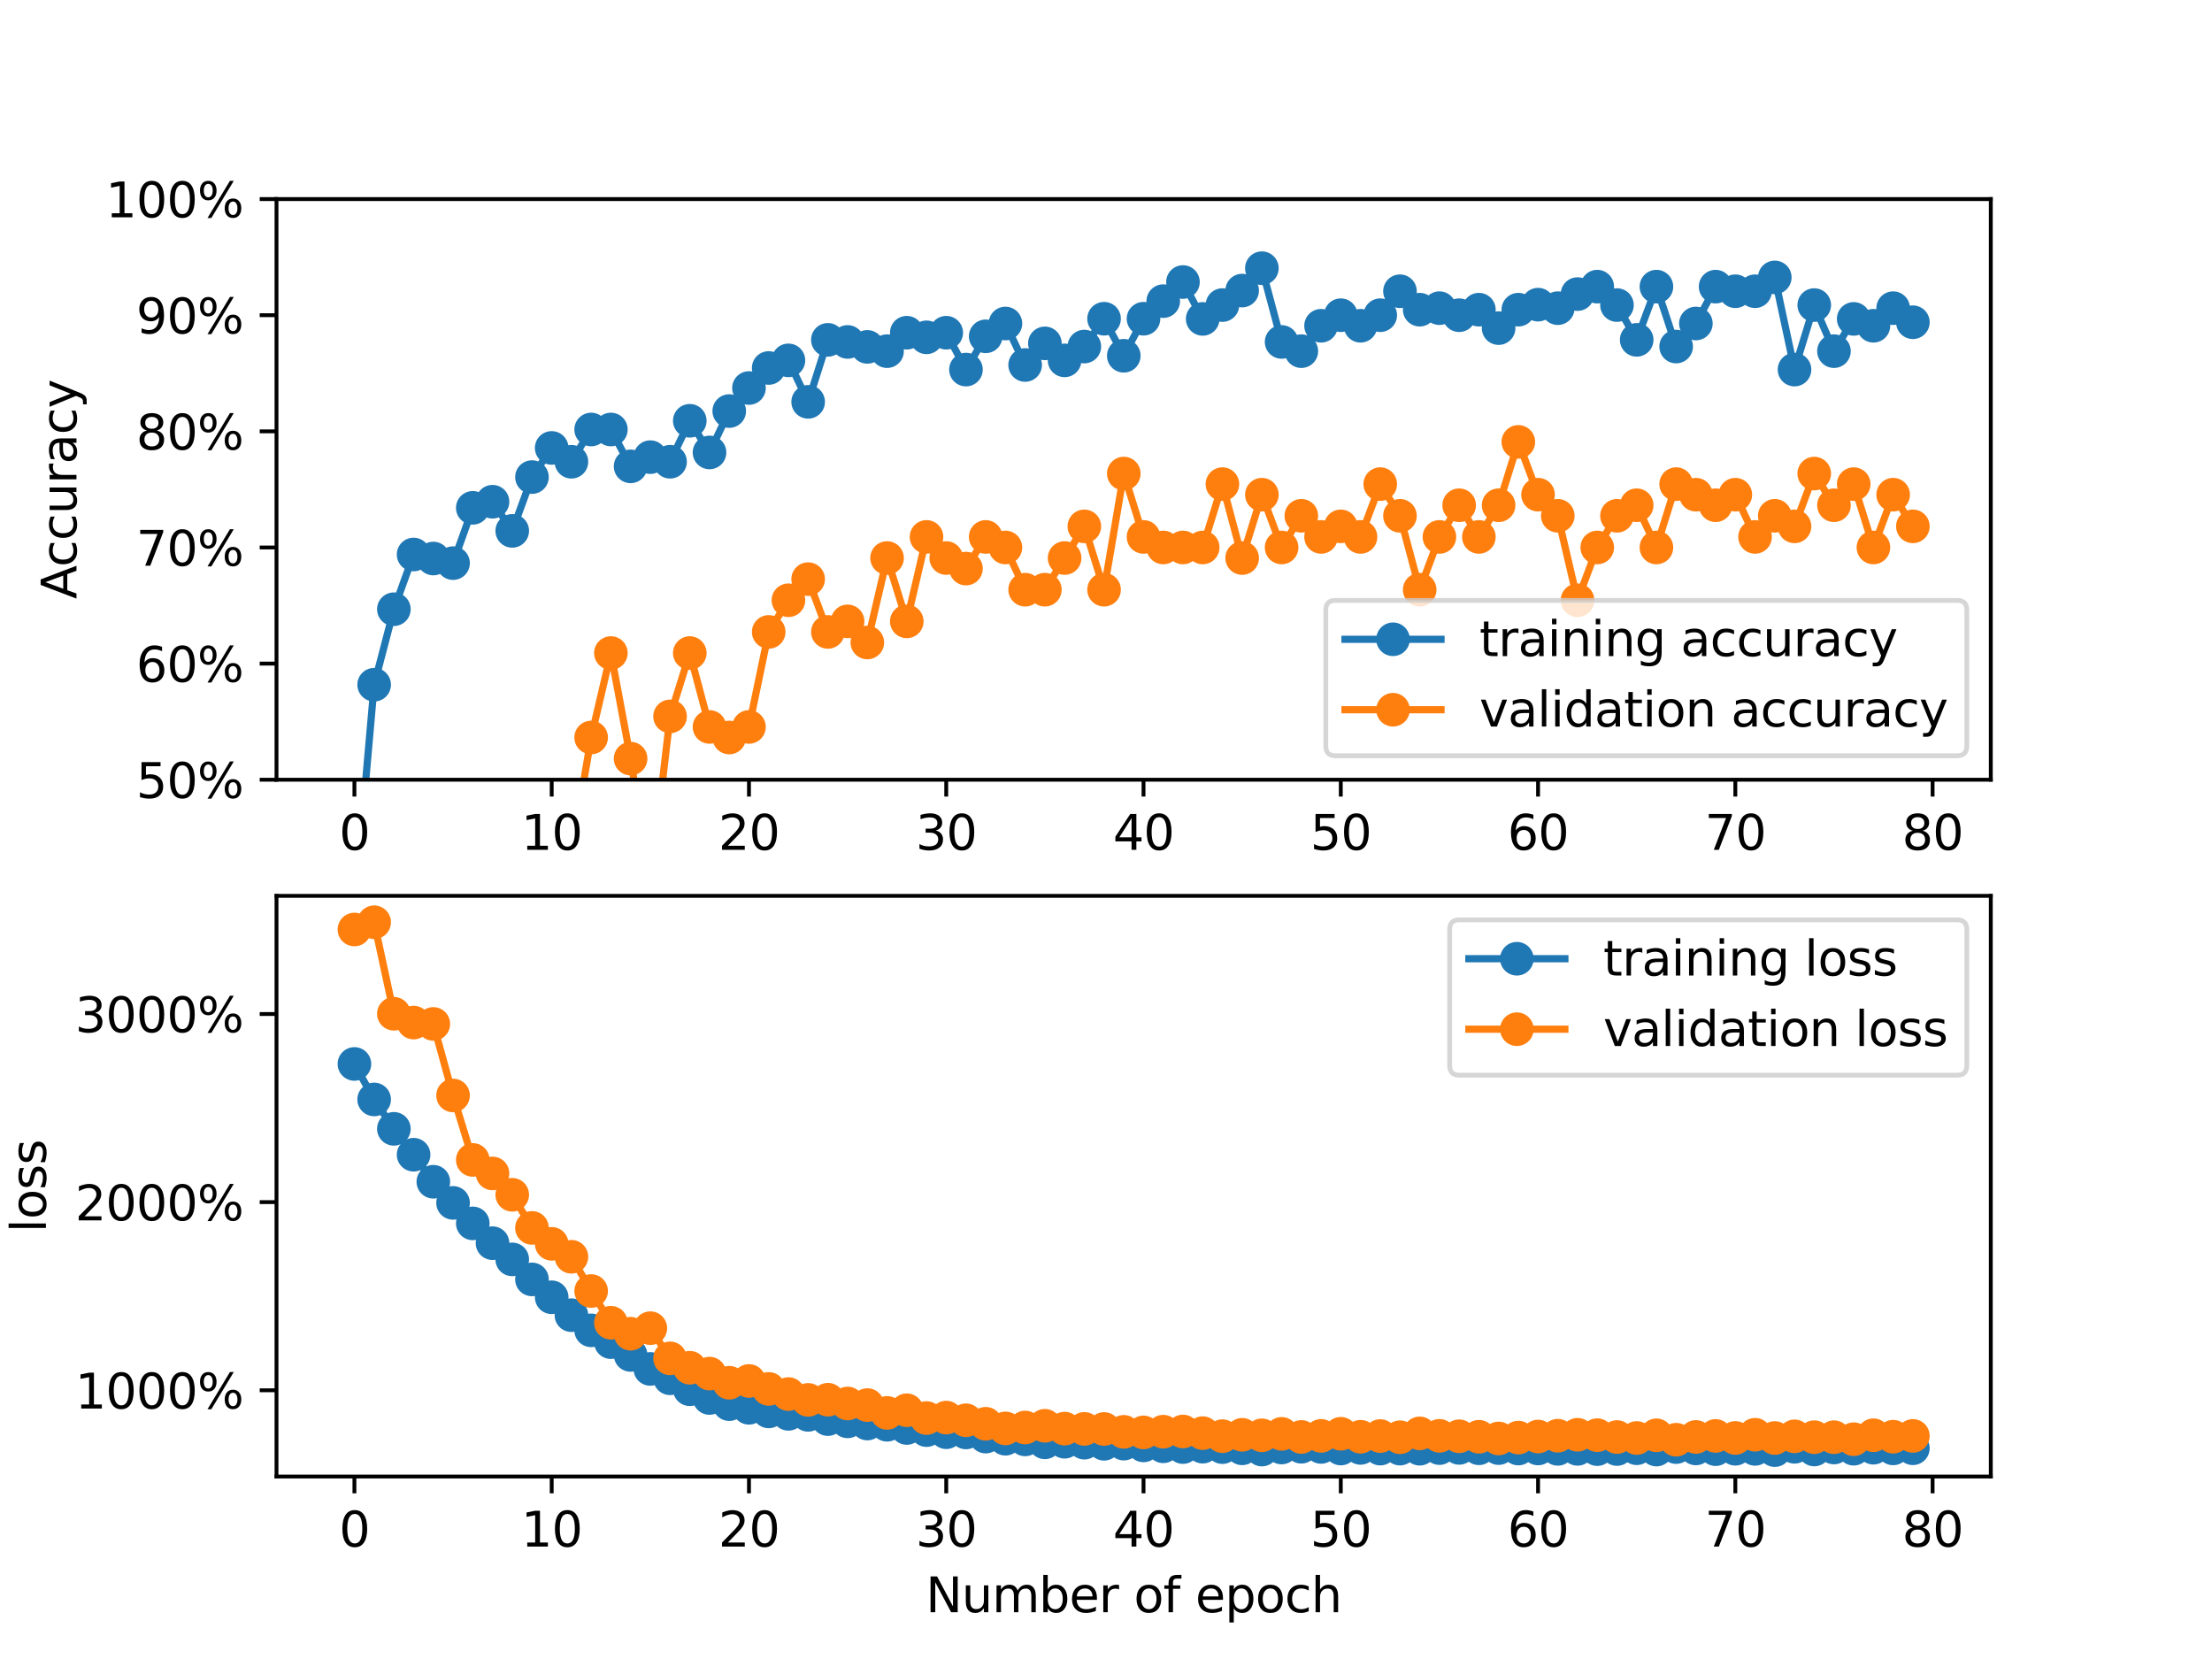 <?xml version="1.0" encoding="utf-8" standalone="no"?>
<!DOCTYPE svg PUBLIC "-//W3C//DTD SVG 1.1//EN"
  "http://www.w3.org/Graphics/SVG/1.1/DTD/svg11.dtd">
<svg xmlns:xlink="http://www.w3.org/1999/xlink" width="460.8pt" height="345.6pt" viewBox="0 0 460.8 345.6" xmlns="http://www.w3.org/2000/svg" version="1.1">
 <defs>
  <style type="text/css">*{stroke-linejoin: round; stroke-linecap: butt}</style>
 </defs>
 <g id="figure_1">
  <g id="patch_1">
   <path d="M 0 345.6 
L 460.8 345.6 
L 460.8 0 
L 0 0 
z
" style="fill: #ffffff"/>
  </g>
  <g id="axes_1">
   <g id="patch_2">
    <path d="M 57.6 162.432 
L 414.72 162.432 
L 414.72 41.472 
L 57.6 41.472 
z
" style="fill: #ffffff"/>
   </g>
   <g id="matplotlib.axis_1">
    <g id="xtick_1">
     <g id="line2d_1">
      <defs>
       <path id="ma663fa5894" d="M 0 0 
L 0 3.5 
" style="stroke: #000000; stroke-width: 0.8"/>
      </defs>
      <g>
       <use xlink:href="#ma663fa5894" x="73.833" y="162.432" style="stroke: #000000; stroke-width: 0.8"/>
      </g>
     </g>
     <g id="text_1">
      <!-- 0 -->
      <g transform="translate(70.651 177.03) scale(0.1 -0.1)">
       <defs>
        <path id="DejaVuSans-30" d="M 2034 4250 
Q 1547 4250 1301 3770 
Q 1056 3291 1056 2328 
Q 1056 1369 1301 889 
Q 1547 409 2034 409 
Q 2525 409 2770 889 
Q 3016 1369 3016 2328 
Q 3016 3291 2770 3770 
Q 2525 4250 2034 4250 
z
M 2034 4750 
Q 2819 4750 3233 4129 
Q 3647 3509 3647 2328 
Q 3647 1150 3233 529 
Q 2819 -91 2034 -91 
Q 1250 -91 836 529 
Q 422 1150 422 2328 
Q 422 3509 836 4129 
Q 1250 4750 2034 4750 
z
" transform="scale(0.016)"/>
       </defs>
       <use xlink:href="#DejaVuSans-30"/>
      </g>
     </g>
    </g>
    <g id="xtick_2">
     <g id="line2d_2">
      <g>
       <use xlink:href="#ma663fa5894" x="114.928" y="162.432" style="stroke: #000000; stroke-width: 0.8"/>
      </g>
     </g>
     <g id="text_2">
      <!-- 10 -->
      <g transform="translate(108.566 177.03) scale(0.1 -0.1)">
       <defs>
        <path id="DejaVuSans-31" d="M 794 531 
L 1825 531 
L 1825 4091 
L 703 3866 
L 703 4441 
L 1819 4666 
L 2450 4666 
L 2450 531 
L 3481 531 
L 3481 0 
L 794 0 
L 794 531 
z
" transform="scale(0.016)"/>
       </defs>
       <use xlink:href="#DejaVuSans-31"/>
       <use xlink:href="#DejaVuSans-30" x="63.623"/>
      </g>
     </g>
    </g>
    <g id="xtick_3">
     <g id="line2d_3">
      <g>
       <use xlink:href="#ma663fa5894" x="156.024" y="162.432" style="stroke: #000000; stroke-width: 0.8"/>
      </g>
     </g>
     <g id="text_3">
      <!-- 20 -->
      <g transform="translate(149.661 177.03) scale(0.1 -0.1)">
       <defs>
        <path id="DejaVuSans-32" d="M 1228 531 
L 3431 531 
L 3431 0 
L 469 0 
L 469 531 
Q 828 903 1448 1529 
Q 2069 2156 2228 2338 
Q 2531 2678 2651 2914 
Q 2772 3150 2772 3378 
Q 2772 3750 2511 3984 
Q 2250 4219 1831 4219 
Q 1534 4219 1204 4116 
Q 875 4013 500 3803 
L 500 4441 
Q 881 4594 1212 4672 
Q 1544 4750 1819 4750 
Q 2544 4750 2975 4387 
Q 3406 4025 3406 3419 
Q 3406 3131 3298 2873 
Q 3191 2616 2906 2266 
Q 2828 2175 2409 1742 
Q 1991 1309 1228 531 
z
" transform="scale(0.016)"/>
       </defs>
       <use xlink:href="#DejaVuSans-32"/>
       <use xlink:href="#DejaVuSans-30" x="63.623"/>
      </g>
     </g>
    </g>
    <g id="xtick_4">
     <g id="line2d_4">
      <g>
       <use xlink:href="#ma663fa5894" x="197.119" y="162.432" style="stroke: #000000; stroke-width: 0.8"/>
      </g>
     </g>
     <g id="text_4">
      <!-- 30 -->
      <g transform="translate(190.757 177.03) scale(0.1 -0.1)">
       <defs>
        <path id="DejaVuSans-33" d="M 2597 2516 
Q 3050 2419 3304 2112 
Q 3559 1806 3559 1356 
Q 3559 666 3084 287 
Q 2609 -91 1734 -91 
Q 1441 -91 1130 -33 
Q 819 25 488 141 
L 488 750 
Q 750 597 1062 519 
Q 1375 441 1716 441 
Q 2309 441 2620 675 
Q 2931 909 2931 1356 
Q 2931 1769 2642 2001 
Q 2353 2234 1838 2234 
L 1294 2234 
L 1294 2753 
L 1863 2753 
Q 2328 2753 2575 2939 
Q 2822 3125 2822 3475 
Q 2822 3834 2567 4026 
Q 2313 4219 1838 4219 
Q 1578 4219 1281 4162 
Q 984 4106 628 3988 
L 628 4550 
Q 988 4650 1302 4700 
Q 1616 4750 1894 4750 
Q 2613 4750 3031 4423 
Q 3450 4097 3450 3541 
Q 3450 3153 3228 2886 
Q 3006 2619 2597 2516 
z
" transform="scale(0.016)"/>
       </defs>
       <use xlink:href="#DejaVuSans-33"/>
       <use xlink:href="#DejaVuSans-30" x="63.623"/>
      </g>
     </g>
    </g>
    <g id="xtick_5">
     <g id="line2d_5">
      <g>
       <use xlink:href="#ma663fa5894" x="238.215" y="162.432" style="stroke: #000000; stroke-width: 0.8"/>
      </g>
     </g>
     <g id="text_5">
      <!-- 40 -->
      <g transform="translate(231.852 177.03) scale(0.1 -0.1)">
       <defs>
        <path id="DejaVuSans-34" d="M 2419 4116 
L 825 1625 
L 2419 1625 
L 2419 4116 
z
M 2253 4666 
L 3047 4666 
L 3047 1625 
L 3713 1625 
L 3713 1100 
L 3047 1100 
L 3047 0 
L 2419 0 
L 2419 1100 
L 313 1100 
L 313 1709 
L 2253 4666 
z
" transform="scale(0.016)"/>
       </defs>
       <use xlink:href="#DejaVuSans-34"/>
       <use xlink:href="#DejaVuSans-30" x="63.623"/>
      </g>
     </g>
    </g>
    <g id="xtick_6">
     <g id="line2d_6">
      <g>
       <use xlink:href="#ma663fa5894" x="279.31" y="162.432" style="stroke: #000000; stroke-width: 0.8"/>
      </g>
     </g>
     <g id="text_6">
      <!-- 50 -->
      <g transform="translate(272.948 177.03) scale(0.1 -0.1)">
       <defs>
        <path id="DejaVuSans-35" d="M 691 4666 
L 3169 4666 
L 3169 4134 
L 1269 4134 
L 1269 2991 
Q 1406 3038 1543 3061 
Q 1681 3084 1819 3084 
Q 2600 3084 3056 2656 
Q 3513 2228 3513 1497 
Q 3513 744 3044 326 
Q 2575 -91 1722 -91 
Q 1428 -91 1123 -41 
Q 819 9 494 109 
L 494 744 
Q 775 591 1075 516 
Q 1375 441 1709 441 
Q 2250 441 2565 725 
Q 2881 1009 2881 1497 
Q 2881 1984 2565 2268 
Q 2250 2553 1709 2553 
Q 1456 2553 1204 2497 
Q 953 2441 691 2322 
L 691 4666 
z
" transform="scale(0.016)"/>
       </defs>
       <use xlink:href="#DejaVuSans-35"/>
       <use xlink:href="#DejaVuSans-30" x="63.623"/>
      </g>
     </g>
    </g>
    <g id="xtick_7">
     <g id="line2d_7">
      <g>
       <use xlink:href="#ma663fa5894" x="320.406" y="162.432" style="stroke: #000000; stroke-width: 0.8"/>
      </g>
     </g>
     <g id="text_7">
      <!-- 60 -->
      <g transform="translate(314.043 177.03) scale(0.1 -0.1)">
       <defs>
        <path id="DejaVuSans-36" d="M 2113 2584 
Q 1688 2584 1439 2293 
Q 1191 2003 1191 1497 
Q 1191 994 1439 701 
Q 1688 409 2113 409 
Q 2538 409 2786 701 
Q 3034 994 3034 1497 
Q 3034 2003 2786 2293 
Q 2538 2584 2113 2584 
z
M 3366 4563 
L 3366 3988 
Q 3128 4100 2886 4159 
Q 2644 4219 2406 4219 
Q 1781 4219 1451 3797 
Q 1122 3375 1075 2522 
Q 1259 2794 1537 2939 
Q 1816 3084 2150 3084 
Q 2853 3084 3261 2657 
Q 3669 2231 3669 1497 
Q 3669 778 3244 343 
Q 2819 -91 2113 -91 
Q 1303 -91 875 529 
Q 447 1150 447 2328 
Q 447 3434 972 4092 
Q 1497 4750 2381 4750 
Q 2619 4750 2861 4703 
Q 3103 4656 3366 4563 
z
" transform="scale(0.016)"/>
       </defs>
       <use xlink:href="#DejaVuSans-36"/>
       <use xlink:href="#DejaVuSans-30" x="63.623"/>
      </g>
     </g>
    </g>
    <g id="xtick_8">
     <g id="line2d_8">
      <g>
       <use xlink:href="#ma663fa5894" x="361.501" y="162.432" style="stroke: #000000; stroke-width: 0.8"/>
      </g>
     </g>
     <g id="text_8">
      <!-- 70 -->
      <g transform="translate(355.139 177.03) scale(0.1 -0.1)">
       <defs>
        <path id="DejaVuSans-37" d="M 525 4666 
L 3525 4666 
L 3525 4397 
L 1831 0 
L 1172 0 
L 2766 4134 
L 525 4134 
L 525 4666 
z
" transform="scale(0.016)"/>
       </defs>
       <use xlink:href="#DejaVuSans-37"/>
       <use xlink:href="#DejaVuSans-30" x="63.623"/>
      </g>
     </g>
    </g>
    <g id="xtick_9">
     <g id="line2d_9">
      <g>
       <use xlink:href="#ma663fa5894" x="402.597" y="162.432" style="stroke: #000000; stroke-width: 0.8"/>
      </g>
     </g>
     <g id="text_9">
      <!-- 80 -->
      <g transform="translate(396.234 177.03) scale(0.1 -0.1)">
       <defs>
        <path id="DejaVuSans-38" d="M 2034 2216 
Q 1584 2216 1326 1975 
Q 1069 1734 1069 1313 
Q 1069 891 1326 650 
Q 1584 409 2034 409 
Q 2484 409 2743 651 
Q 3003 894 3003 1313 
Q 3003 1734 2745 1975 
Q 2488 2216 2034 2216 
z
M 1403 2484 
Q 997 2584 770 2862 
Q 544 3141 544 3541 
Q 544 4100 942 4425 
Q 1341 4750 2034 4750 
Q 2731 4750 3128 4425 
Q 3525 4100 3525 3541 
Q 3525 3141 3298 2862 
Q 3072 2584 2669 2484 
Q 3125 2378 3379 2068 
Q 3634 1759 3634 1313 
Q 3634 634 3220 271 
Q 2806 -91 2034 -91 
Q 1263 -91 848 271 
Q 434 634 434 1313 
Q 434 1759 690 2068 
Q 947 2378 1403 2484 
z
M 1172 3481 
Q 1172 3119 1398 2916 
Q 1625 2713 2034 2713 
Q 2441 2713 2670 2916 
Q 2900 3119 2900 3481 
Q 2900 3844 2670 4047 
Q 2441 4250 2034 4250 
Q 1625 4250 1398 4047 
Q 1172 3844 1172 3481 
z
" transform="scale(0.016)"/>
       </defs>
       <use xlink:href="#DejaVuSans-38"/>
       <use xlink:href="#DejaVuSans-30" x="63.623"/>
      </g>
     </g>
    </g>
   </g>
   <g id="matplotlib.axis_2">
    <g id="ytick_1">
     <g id="line2d_10">
      <defs>
       <path id="mc998dbaafe" d="M 0 0 
L -3.5 0 
" style="stroke: #000000; stroke-width: 0.8"/>
      </defs>
      <g>
       <use xlink:href="#mc998dbaafe" x="57.6" y="162.432" style="stroke: #000000; stroke-width: 0.8"/>
      </g>
     </g>
     <g id="text_10">
      <!-- 50% -->
      <g transform="translate(28.373 166.231) scale(0.1 -0.1)">
       <defs>
        <path id="DejaVuSans-25" d="M 4653 2053 
Q 4381 2053 4226 1822 
Q 4072 1591 4072 1178 
Q 4072 772 4226 539 
Q 4381 306 4653 306 
Q 4919 306 5073 539 
Q 5228 772 5228 1178 
Q 5228 1588 5073 1820 
Q 4919 2053 4653 2053 
z
M 4653 2450 
Q 5147 2450 5437 2106 
Q 5728 1763 5728 1178 
Q 5728 594 5436 251 
Q 5144 -91 4653 -91 
Q 4153 -91 3862 251 
Q 3572 594 3572 1178 
Q 3572 1766 3864 2108 
Q 4156 2450 4653 2450 
z
M 1428 4353 
Q 1159 4353 1004 4120 
Q 850 3888 850 3481 
Q 850 3069 1003 2837 
Q 1156 2606 1428 2606 
Q 1700 2606 1854 2837 
Q 2009 3069 2009 3481 
Q 2009 3884 1853 4118 
Q 1697 4353 1428 4353 
z
M 4250 4750 
L 4750 4750 
L 1831 -91 
L 1331 -91 
L 4250 4750 
z
M 1428 4750 
Q 1922 4750 2215 4408 
Q 2509 4066 2509 3481 
Q 2509 2891 2217 2550 
Q 1925 2209 1428 2209 
Q 931 2209 642 2551 
Q 353 2894 353 3481 
Q 353 4063 643 4406 
Q 934 4750 1428 4750 
z
" transform="scale(0.016)"/>
       </defs>
       <use xlink:href="#DejaVuSans-35"/>
       <use xlink:href="#DejaVuSans-30" x="63.623"/>
       <use xlink:href="#DejaVuSans-25" x="127.246"/>
      </g>
     </g>
    </g>
    <g id="ytick_2">
     <g id="line2d_11">
      <g>
       <use xlink:href="#mc998dbaafe" x="57.6" y="138.24" style="stroke: #000000; stroke-width: 0.8"/>
      </g>
     </g>
     <g id="text_11">
      <!-- 60% -->
      <g transform="translate(28.373 142.039) scale(0.1 -0.1)">
       <use xlink:href="#DejaVuSans-36"/>
       <use xlink:href="#DejaVuSans-30" x="63.623"/>
       <use xlink:href="#DejaVuSans-25" x="127.246"/>
      </g>
     </g>
    </g>
    <g id="ytick_3">
     <g id="line2d_12">
      <g>
       <use xlink:href="#mc998dbaafe" x="57.6" y="114.048" style="stroke: #000000; stroke-width: 0.8"/>
      </g>
     </g>
     <g id="text_12">
      <!-- 70% -->
      <g transform="translate(28.373 117.847) scale(0.1 -0.1)">
       <use xlink:href="#DejaVuSans-37"/>
       <use xlink:href="#DejaVuSans-30" x="63.623"/>
       <use xlink:href="#DejaVuSans-25" x="127.246"/>
      </g>
     </g>
    </g>
    <g id="ytick_4">
     <g id="line2d_13">
      <g>
       <use xlink:href="#mc998dbaafe" x="57.6" y="89.856" style="stroke: #000000; stroke-width: 0.8"/>
      </g>
     </g>
     <g id="text_13">
      <!-- 80% -->
      <g transform="translate(28.373 93.655) scale(0.1 -0.1)">
       <use xlink:href="#DejaVuSans-38"/>
       <use xlink:href="#DejaVuSans-30" x="63.623"/>
       <use xlink:href="#DejaVuSans-25" x="127.246"/>
      </g>
     </g>
    </g>
    <g id="ytick_5">
     <g id="line2d_14">
      <g>
       <use xlink:href="#mc998dbaafe" x="57.6" y="65.664" style="stroke: #000000; stroke-width: 0.8"/>
      </g>
     </g>
     <g id="text_14">
      <!-- 90% -->
      <g transform="translate(28.373 69.463) scale(0.1 -0.1)">
       <defs>
        <path id="DejaVuSans-39" d="M 703 97 
L 703 672 
Q 941 559 1184 500 
Q 1428 441 1663 441 
Q 2288 441 2617 861 
Q 2947 1281 2994 2138 
Q 2813 1869 2534 1725 
Q 2256 1581 1919 1581 
Q 1219 1581 811 2004 
Q 403 2428 403 3163 
Q 403 3881 828 4315 
Q 1253 4750 1959 4750 
Q 2769 4750 3195 4129 
Q 3622 3509 3622 2328 
Q 3622 1225 3098 567 
Q 2575 -91 1691 -91 
Q 1453 -91 1209 -44 
Q 966 3 703 97 
z
M 1959 2075 
Q 2384 2075 2632 2365 
Q 2881 2656 2881 3163 
Q 2881 3666 2632 3958 
Q 2384 4250 1959 4250 
Q 1534 4250 1286 3958 
Q 1038 3666 1038 3163 
Q 1038 2656 1286 2365 
Q 1534 2075 1959 2075 
z
" transform="scale(0.016)"/>
       </defs>
       <use xlink:href="#DejaVuSans-39"/>
       <use xlink:href="#DejaVuSans-30" x="63.623"/>
       <use xlink:href="#DejaVuSans-25" x="127.246"/>
      </g>
     </g>
    </g>
    <g id="ytick_6">
     <g id="line2d_15">
      <g>
       <use xlink:href="#mc998dbaafe" x="57.6" y="41.472" style="stroke: #000000; stroke-width: 0.8"/>
      </g>
     </g>
     <g id="text_15">
      <!-- 100% -->
      <g transform="translate(22.011 45.271) scale(0.1 -0.1)">
       <use xlink:href="#DejaVuSans-31"/>
       <use xlink:href="#DejaVuSans-30" x="63.623"/>
       <use xlink:href="#DejaVuSans-30" x="127.246"/>
       <use xlink:href="#DejaVuSans-25" x="190.869"/>
      </g>
     </g>
    </g>
    <g id="text_16">
     <!-- Accuracy -->
     <g transform="translate(15.931 124.78) rotate(-90) scale(0.1 -0.1)">
      <defs>
       <path id="DejaVuSans-41" d="M 2188 4044 
L 1331 1722 
L 3047 1722 
L 2188 4044 
z
M 1831 4666 
L 2547 4666 
L 4325 0 
L 3669 0 
L 3244 1197 
L 1141 1197 
L 716 0 
L 50 0 
L 1831 4666 
z
" transform="scale(0.016)"/>
       <path id="DejaVuSans-63" d="M 3122 3366 
L 3122 2828 
Q 2878 2963 2633 3030 
Q 2388 3097 2138 3097 
Q 1578 3097 1268 2742 
Q 959 2388 959 1747 
Q 959 1106 1268 751 
Q 1578 397 2138 397 
Q 2388 397 2633 464 
Q 2878 531 3122 666 
L 3122 134 
Q 2881 22 2623 -34 
Q 2366 -91 2075 -91 
Q 1284 -91 818 406 
Q 353 903 353 1747 
Q 353 2603 823 3093 
Q 1294 3584 2113 3584 
Q 2378 3584 2631 3529 
Q 2884 3475 3122 3366 
z
" transform="scale(0.016)"/>
       <path id="DejaVuSans-75" d="M 544 1381 
L 544 3500 
L 1119 3500 
L 1119 1403 
Q 1119 906 1312 657 
Q 1506 409 1894 409 
Q 2359 409 2629 706 
Q 2900 1003 2900 1516 
L 2900 3500 
L 3475 3500 
L 3475 0 
L 2900 0 
L 2900 538 
Q 2691 219 2414 64 
Q 2138 -91 1772 -91 
Q 1169 -91 856 284 
Q 544 659 544 1381 
z
M 1991 3584 
L 1991 3584 
z
" transform="scale(0.016)"/>
       <path id="DejaVuSans-72" d="M 2631 2963 
Q 2534 3019 2420 3045 
Q 2306 3072 2169 3072 
Q 1681 3072 1420 2755 
Q 1159 2438 1159 1844 
L 1159 0 
L 581 0 
L 581 3500 
L 1159 3500 
L 1159 2956 
Q 1341 3275 1631 3429 
Q 1922 3584 2338 3584 
Q 2397 3584 2469 3576 
Q 2541 3569 2628 3553 
L 2631 2963 
z
" transform="scale(0.016)"/>
       <path id="DejaVuSans-61" d="M 2194 1759 
Q 1497 1759 1228 1600 
Q 959 1441 959 1056 
Q 959 750 1161 570 
Q 1363 391 1709 391 
Q 2188 391 2477 730 
Q 2766 1069 2766 1631 
L 2766 1759 
L 2194 1759 
z
M 3341 1997 
L 3341 0 
L 2766 0 
L 2766 531 
Q 2569 213 2275 61 
Q 1981 -91 1556 -91 
Q 1019 -91 701 211 
Q 384 513 384 1019 
Q 384 1609 779 1909 
Q 1175 2209 1959 2209 
L 2766 2209 
L 2766 2266 
Q 2766 2663 2505 2880 
Q 2244 3097 1772 3097 
Q 1472 3097 1187 3025 
Q 903 2953 641 2809 
L 641 3341 
Q 956 3463 1253 3523 
Q 1550 3584 1831 3584 
Q 2591 3584 2966 3190 
Q 3341 2797 3341 1997 
z
" transform="scale(0.016)"/>
       <path id="DejaVuSans-79" d="M 2059 -325 
Q 1816 -950 1584 -1140 
Q 1353 -1331 966 -1331 
L 506 -1331 
L 506 -850 
L 844 -850 
Q 1081 -850 1212 -737 
Q 1344 -625 1503 -206 
L 1606 56 
L 191 3500 
L 800 3500 
L 1894 763 
L 2988 3500 
L 3597 3500 
L 2059 -325 
z
" transform="scale(0.016)"/>
      </defs>
      <use xlink:href="#DejaVuSans-41"/>
      <use xlink:href="#DejaVuSans-63" x="66.658"/>
      <use xlink:href="#DejaVuSans-63" x="121.639"/>
      <use xlink:href="#DejaVuSans-75" x="176.619"/>
      <use xlink:href="#DejaVuSans-72" x="239.998"/>
      <use xlink:href="#DejaVuSans-61" x="281.111"/>
      <use xlink:href="#DejaVuSans-63" x="342.391"/>
      <use xlink:href="#DejaVuSans-79" x="397.371"/>
     </g>
    </g>
   </g>
   <g id="line2d_16">
    <path d="M 73.833 189.312 
L 77.942 142.639 
L 82.052 126.912 
L 86.161 115.514 
L 90.271 116.352 
L 94.38 117.312 
L 98.49 105.792 
L 102.6 104.518 
L 106.709 110.592 
L 110.819 99.386 
L 114.928 93.312 
L 119.038 96.192 
L 123.147 89.472 
L 127.257 89.472 
L 131.366 97.152 
L 135.476 95.232 
L 139.586 96.192 
L 143.695 87.657 
L 147.805 94.255 
L 151.914 85.632 
L 156.024 80.832 
L 160.133 76.66 
L 164.243 75.072 
L 168.352 83.712 
L 172.462 70.796 
L 176.572 71.232 
L 180.681 72.262 
L 184.791 73.152 
L 188.9 69.312 
L 193.01 70.272 
L 197.119 69.312 
L 201.229 76.992 
L 205.338 70.063 
L 209.448 67.392 
L 213.557 76.032 
L 217.667 71.529 
L 221.777 75.072 
L 225.886 72.192 
L 229.996 66.397 
L 234.105 74.112 
L 238.215 66.397 
L 242.324 62.732 
L 246.434 58.752 
L 250.543 66.432 
L 254.653 63.552 
L 258.763 60.532 
L 262.872 55.872 
L 266.982 71.232 
L 271.091 73.152 
L 275.201 67.863 
L 279.31 65.664 
L 283.42 67.863 
L 287.529 65.664 
L 291.639 60.672 
L 295.748 64.512 
L 299.858 64.198 
L 303.968 65.664 
L 308.077 64.512 
L 312.187 68.352 
L 316.296 64.512 
L 320.406 63.465 
L 324.515 64.198 
L 328.625 61.265 
L 332.734 59.712 
L 336.844 63.552 
L 340.954 70.796 
L 345.063 59.712 
L 349.173 72.192 
L 353.282 67.392 
L 357.392 59.712 
L 361.501 60.672 
L 365.611 60.672 
L 369.72 57.792 
L 373.83 76.992 
L 377.94 63.552 
L 382.049 73.152 
L 386.159 66.432 
L 390.268 67.863 
L 394.378 64.198 
L 398.487 67.13 
" clip-path="url(#p5d9c1e717c)" style="fill: none; stroke: #1f77b4; stroke-width: 1.5; stroke-linecap: square"/>
    <defs>
     <path id="mfe0a3e0a0a" d="M 0 3 
C 0.796 3 1.559 2.684 2.121 2.121 
C 2.684 1.559 3 0.796 3 0 
C 3 -0.796 2.684 -1.559 2.121 -2.121 
C 1.559 -2.684 0.796 -3 0 -3 
C -0.796 -3 -1.559 -2.684 -2.121 -2.121 
C -2.684 -1.559 -3 -0.796 -3 0 
C -3 0.796 -2.684 1.559 -2.121 2.121 
C -1.559 2.684 -0.796 3 0 3 
z
" style="stroke: #1f77b4"/>
    </defs>
    <g clip-path="url(#p5d9c1e717c)">
     <use xlink:href="#mfe0a3e0a0a" x="73.833" y="189.312" style="fill: #1f77b4; stroke: #1f77b4"/>
     <use xlink:href="#mfe0a3e0a0a" x="77.942" y="142.639" style="fill: #1f77b4; stroke: #1f77b4"/>
     <use xlink:href="#mfe0a3e0a0a" x="82.052" y="126.912" style="fill: #1f77b4; stroke: #1f77b4"/>
     <use xlink:href="#mfe0a3e0a0a" x="86.161" y="115.514" style="fill: #1f77b4; stroke: #1f77b4"/>
     <use xlink:href="#mfe0a3e0a0a" x="90.271" y="116.352" style="fill: #1f77b4; stroke: #1f77b4"/>
     <use xlink:href="#mfe0a3e0a0a" x="94.38" y="117.312" style="fill: #1f77b4; stroke: #1f77b4"/>
     <use xlink:href="#mfe0a3e0a0a" x="98.49" y="105.792" style="fill: #1f77b4; stroke: #1f77b4"/>
     <use xlink:href="#mfe0a3e0a0a" x="102.6" y="104.518" style="fill: #1f77b4; stroke: #1f77b4"/>
     <use xlink:href="#mfe0a3e0a0a" x="106.709" y="110.592" style="fill: #1f77b4; stroke: #1f77b4"/>
     <use xlink:href="#mfe0a3e0a0a" x="110.819" y="99.386" style="fill: #1f77b4; stroke: #1f77b4"/>
     <use xlink:href="#mfe0a3e0a0a" x="114.928" y="93.312" style="fill: #1f77b4; stroke: #1f77b4"/>
     <use xlink:href="#mfe0a3e0a0a" x="119.038" y="96.192" style="fill: #1f77b4; stroke: #1f77b4"/>
     <use xlink:href="#mfe0a3e0a0a" x="123.147" y="89.472" style="fill: #1f77b4; stroke: #1f77b4"/>
     <use xlink:href="#mfe0a3e0a0a" x="127.257" y="89.472" style="fill: #1f77b4; stroke: #1f77b4"/>
     <use xlink:href="#mfe0a3e0a0a" x="131.366" y="97.152" style="fill: #1f77b4; stroke: #1f77b4"/>
     <use xlink:href="#mfe0a3e0a0a" x="135.476" y="95.232" style="fill: #1f77b4; stroke: #1f77b4"/>
     <use xlink:href="#mfe0a3e0a0a" x="139.586" y="96.192" style="fill: #1f77b4; stroke: #1f77b4"/>
     <use xlink:href="#mfe0a3e0a0a" x="143.695" y="87.657" style="fill: #1f77b4; stroke: #1f77b4"/>
     <use xlink:href="#mfe0a3e0a0a" x="147.805" y="94.255" style="fill: #1f77b4; stroke: #1f77b4"/>
     <use xlink:href="#mfe0a3e0a0a" x="151.914" y="85.632" style="fill: #1f77b4; stroke: #1f77b4"/>
     <use xlink:href="#mfe0a3e0a0a" x="156.024" y="80.832" style="fill: #1f77b4; stroke: #1f77b4"/>
     <use xlink:href="#mfe0a3e0a0a" x="160.133" y="76.66" style="fill: #1f77b4; stroke: #1f77b4"/>
     <use xlink:href="#mfe0a3e0a0a" x="164.243" y="75.072" style="fill: #1f77b4; stroke: #1f77b4"/>
     <use xlink:href="#mfe0a3e0a0a" x="168.352" y="83.712" style="fill: #1f77b4; stroke: #1f77b4"/>
     <use xlink:href="#mfe0a3e0a0a" x="172.462" y="70.796" style="fill: #1f77b4; stroke: #1f77b4"/>
     <use xlink:href="#mfe0a3e0a0a" x="176.572" y="71.232" style="fill: #1f77b4; stroke: #1f77b4"/>
     <use xlink:href="#mfe0a3e0a0a" x="180.681" y="72.262" style="fill: #1f77b4; stroke: #1f77b4"/>
     <use xlink:href="#mfe0a3e0a0a" x="184.791" y="73.152" style="fill: #1f77b4; stroke: #1f77b4"/>
     <use xlink:href="#mfe0a3e0a0a" x="188.9" y="69.312" style="fill: #1f77b4; stroke: #1f77b4"/>
     <use xlink:href="#mfe0a3e0a0a" x="193.01" y="70.272" style="fill: #1f77b4; stroke: #1f77b4"/>
     <use xlink:href="#mfe0a3e0a0a" x="197.119" y="69.312" style="fill: #1f77b4; stroke: #1f77b4"/>
     <use xlink:href="#mfe0a3e0a0a" x="201.229" y="76.992" style="fill: #1f77b4; stroke: #1f77b4"/>
     <use xlink:href="#mfe0a3e0a0a" x="205.338" y="70.063" style="fill: #1f77b4; stroke: #1f77b4"/>
     <use xlink:href="#mfe0a3e0a0a" x="209.448" y="67.392" style="fill: #1f77b4; stroke: #1f77b4"/>
     <use xlink:href="#mfe0a3e0a0a" x="213.557" y="76.032" style="fill: #1f77b4; stroke: #1f77b4"/>
     <use xlink:href="#mfe0a3e0a0a" x="217.667" y="71.529" style="fill: #1f77b4; stroke: #1f77b4"/>
     <use xlink:href="#mfe0a3e0a0a" x="221.777" y="75.072" style="fill: #1f77b4; stroke: #1f77b4"/>
     <use xlink:href="#mfe0a3e0a0a" x="225.886" y="72.192" style="fill: #1f77b4; stroke: #1f77b4"/>
     <use xlink:href="#mfe0a3e0a0a" x="229.996" y="66.397" style="fill: #1f77b4; stroke: #1f77b4"/>
     <use xlink:href="#mfe0a3e0a0a" x="234.105" y="74.112" style="fill: #1f77b4; stroke: #1f77b4"/>
     <use xlink:href="#mfe0a3e0a0a" x="238.215" y="66.397" style="fill: #1f77b4; stroke: #1f77b4"/>
     <use xlink:href="#mfe0a3e0a0a" x="242.324" y="62.732" style="fill: #1f77b4; stroke: #1f77b4"/>
     <use xlink:href="#mfe0a3e0a0a" x="246.434" y="58.752" style="fill: #1f77b4; stroke: #1f77b4"/>
     <use xlink:href="#mfe0a3e0a0a" x="250.543" y="66.432" style="fill: #1f77b4; stroke: #1f77b4"/>
     <use xlink:href="#mfe0a3e0a0a" x="254.653" y="63.552" style="fill: #1f77b4; stroke: #1f77b4"/>
     <use xlink:href="#mfe0a3e0a0a" x="258.763" y="60.532" style="fill: #1f77b4; stroke: #1f77b4"/>
     <use xlink:href="#mfe0a3e0a0a" x="262.872" y="55.872" style="fill: #1f77b4; stroke: #1f77b4"/>
     <use xlink:href="#mfe0a3e0a0a" x="266.982" y="71.232" style="fill: #1f77b4; stroke: #1f77b4"/>
     <use xlink:href="#mfe0a3e0a0a" x="271.091" y="73.152" style="fill: #1f77b4; stroke: #1f77b4"/>
     <use xlink:href="#mfe0a3e0a0a" x="275.201" y="67.863" style="fill: #1f77b4; stroke: #1f77b4"/>
     <use xlink:href="#mfe0a3e0a0a" x="279.31" y="65.664" style="fill: #1f77b4; stroke: #1f77b4"/>
     <use xlink:href="#mfe0a3e0a0a" x="283.42" y="67.863" style="fill: #1f77b4; stroke: #1f77b4"/>
     <use xlink:href="#mfe0a3e0a0a" x="287.529" y="65.664" style="fill: #1f77b4; stroke: #1f77b4"/>
     <use xlink:href="#mfe0a3e0a0a" x="291.639" y="60.672" style="fill: #1f77b4; stroke: #1f77b4"/>
     <use xlink:href="#mfe0a3e0a0a" x="295.748" y="64.512" style="fill: #1f77b4; stroke: #1f77b4"/>
     <use xlink:href="#mfe0a3e0a0a" x="299.858" y="64.198" style="fill: #1f77b4; stroke: #1f77b4"/>
     <use xlink:href="#mfe0a3e0a0a" x="303.968" y="65.664" style="fill: #1f77b4; stroke: #1f77b4"/>
     <use xlink:href="#mfe0a3e0a0a" x="308.077" y="64.512" style="fill: #1f77b4; stroke: #1f77b4"/>
     <use xlink:href="#mfe0a3e0a0a" x="312.187" y="68.352" style="fill: #1f77b4; stroke: #1f77b4"/>
     <use xlink:href="#mfe0a3e0a0a" x="316.296" y="64.512" style="fill: #1f77b4; stroke: #1f77b4"/>
     <use xlink:href="#mfe0a3e0a0a" x="320.406" y="63.465" style="fill: #1f77b4; stroke: #1f77b4"/>
     <use xlink:href="#mfe0a3e0a0a" x="324.515" y="64.198" style="fill: #1f77b4; stroke: #1f77b4"/>
     <use xlink:href="#mfe0a3e0a0a" x="328.625" y="61.265" style="fill: #1f77b4; stroke: #1f77b4"/>
     <use xlink:href="#mfe0a3e0a0a" x="332.734" y="59.712" style="fill: #1f77b4; stroke: #1f77b4"/>
     <use xlink:href="#mfe0a3e0a0a" x="336.844" y="63.552" style="fill: #1f77b4; stroke: #1f77b4"/>
     <use xlink:href="#mfe0a3e0a0a" x="340.954" y="70.796" style="fill: #1f77b4; stroke: #1f77b4"/>
     <use xlink:href="#mfe0a3e0a0a" x="345.063" y="59.712" style="fill: #1f77b4; stroke: #1f77b4"/>
     <use xlink:href="#mfe0a3e0a0a" x="349.173" y="72.192" style="fill: #1f77b4; stroke: #1f77b4"/>
     <use xlink:href="#mfe0a3e0a0a" x="353.282" y="67.392" style="fill: #1f77b4; stroke: #1f77b4"/>
     <use xlink:href="#mfe0a3e0a0a" x="357.392" y="59.712" style="fill: #1f77b4; stroke: #1f77b4"/>
     <use xlink:href="#mfe0a3e0a0a" x="361.501" y="60.672" style="fill: #1f77b4; stroke: #1f77b4"/>
     <use xlink:href="#mfe0a3e0a0a" x="365.611" y="60.672" style="fill: #1f77b4; stroke: #1f77b4"/>
     <use xlink:href="#mfe0a3e0a0a" x="369.72" y="57.792" style="fill: #1f77b4; stroke: #1f77b4"/>
     <use xlink:href="#mfe0a3e0a0a" x="373.83" y="76.992" style="fill: #1f77b4; stroke: #1f77b4"/>
     <use xlink:href="#mfe0a3e0a0a" x="377.94" y="63.552" style="fill: #1f77b4; stroke: #1f77b4"/>
     <use xlink:href="#mfe0a3e0a0a" x="382.049" y="73.152" style="fill: #1f77b4; stroke: #1f77b4"/>
     <use xlink:href="#mfe0a3e0a0a" x="386.159" y="66.432" style="fill: #1f77b4; stroke: #1f77b4"/>
     <use xlink:href="#mfe0a3e0a0a" x="390.268" y="67.863" style="fill: #1f77b4; stroke: #1f77b4"/>
     <use xlink:href="#mfe0a3e0a0a" x="394.378" y="64.198" style="fill: #1f77b4; stroke: #1f77b4"/>
     <use xlink:href="#mfe0a3e0a0a" x="398.487" y="67.13" style="fill: #1f77b4; stroke: #1f77b4"/>
    </g>
   </g>
   <g id="line2d_17">
    <path d="M 73.833 232.809 
L 77.942 228.41 
L 82.052 197.62 
L 86.161 204.218 
L 90.271 213.015 
L 94.38 193.222 
L 98.49 173.428 
L 102.6 182.225 
L 106.709 195.421 
L 110.819 171.229 
L 114.928 166.831 
L 119.038 177.827 
L 123.147 153.635 
L 127.257 136.041 
L 131.366 158.033 
L 135.476 184.425 
L 139.586 149.236 
L 143.695 136.041 
L 147.805 151.436 
L 151.914 153.635 
L 156.024 151.436 
L 160.133 131.642 
L 164.243 125.044 
L 168.352 120.646 
L 172.462 131.642 
L 176.572 129.443 
L 180.681 133.841 
L 184.791 116.247 
L 188.9 129.443 
L 193.01 111.849 
L 197.119 116.247 
L 201.229 118.447 
L 205.338 111.849 
L 209.448 114.048 
L 213.557 122.845 
L 217.667 122.845 
L 221.777 116.247 
L 225.886 109.649 
L 229.996 122.845 
L 234.105 98.653 
L 238.215 111.849 
L 242.324 114.048 
L 246.434 114.048 
L 250.543 114.048 
L 254.653 100.852 
L 258.763 116.247 
L 262.872 103.052 
L 266.982 114.048 
L 271.091 107.45 
L 275.201 111.849 
L 279.31 109.649 
L 283.42 111.849 
L 287.529 100.852 
L 291.639 107.45 
L 295.748 122.845 
L 299.858 111.849 
L 303.968 105.251 
L 308.077 111.849 
L 312.187 105.251 
L 316.296 92.055 
L 320.406 103.052 
L 324.515 107.45 
L 328.625 125.044 
L 332.734 114.048 
L 336.844 107.45 
L 340.954 105.251 
L 345.063 114.048 
L 349.173 100.852 
L 353.282 103.052 
L 357.392 105.251 
L 361.501 103.052 
L 365.611 111.849 
L 369.72 107.45 
L 373.83 109.649 
L 377.94 98.653 
L 382.049 105.251 
L 386.159 100.852 
L 390.268 114.048 
L 394.378 103.052 
L 398.487 109.649 
" clip-path="url(#p5d9c1e717c)" style="fill: none; stroke: #ff7f0e; stroke-width: 1.5; stroke-linecap: square"/>
    <defs>
     <path id="mcbea134b2d" d="M 0 3 
C 0.796 3 1.559 2.684 2.121 2.121 
C 2.684 1.559 3 0.796 3 0 
C 3 -0.796 2.684 -1.559 2.121 -2.121 
C 1.559 -2.684 0.796 -3 0 -3 
C -0.796 -3 -1.559 -2.684 -2.121 -2.121 
C -2.684 -1.559 -3 -0.796 -3 0 
C -3 0.796 -2.684 1.559 -2.121 2.121 
C -1.559 2.684 -0.796 3 0 3 
z
" style="stroke: #ff7f0e"/>
    </defs>
    <g clip-path="url(#p5d9c1e717c)">
     <use xlink:href="#mcbea134b2d" x="73.833" y="232.809" style="fill: #ff7f0e; stroke: #ff7f0e"/>
     <use xlink:href="#mcbea134b2d" x="77.942" y="228.41" style="fill: #ff7f0e; stroke: #ff7f0e"/>
     <use xlink:href="#mcbea134b2d" x="82.052" y="197.62" style="fill: #ff7f0e; stroke: #ff7f0e"/>
     <use xlink:href="#mcbea134b2d" x="86.161" y="204.218" style="fill: #ff7f0e; stroke: #ff7f0e"/>
     <use xlink:href="#mcbea134b2d" x="90.271" y="213.015" style="fill: #ff7f0e; stroke: #ff7f0e"/>
     <use xlink:href="#mcbea134b2d" x="94.38" y="193.222" style="fill: #ff7f0e; stroke: #ff7f0e"/>
     <use xlink:href="#mcbea134b2d" x="98.49" y="173.428" style="fill: #ff7f0e; stroke: #ff7f0e"/>
     <use xlink:href="#mcbea134b2d" x="102.6" y="182.225" style="fill: #ff7f0e; stroke: #ff7f0e"/>
     <use xlink:href="#mcbea134b2d" x="106.709" y="195.421" style="fill: #ff7f0e; stroke: #ff7f0e"/>
     <use xlink:href="#mcbea134b2d" x="110.819" y="171.229" style="fill: #ff7f0e; stroke: #ff7f0e"/>
     <use xlink:href="#mcbea134b2d" x="114.928" y="166.831" style="fill: #ff7f0e; stroke: #ff7f0e"/>
     <use xlink:href="#mcbea134b2d" x="119.038" y="177.827" style="fill: #ff7f0e; stroke: #ff7f0e"/>
     <use xlink:href="#mcbea134b2d" x="123.147" y="153.635" style="fill: #ff7f0e; stroke: #ff7f0e"/>
     <use xlink:href="#mcbea134b2d" x="127.257" y="136.041" style="fill: #ff7f0e; stroke: #ff7f0e"/>
     <use xlink:href="#mcbea134b2d" x="131.366" y="158.033" style="fill: #ff7f0e; stroke: #ff7f0e"/>
     <use xlink:href="#mcbea134b2d" x="135.476" y="184.425" style="fill: #ff7f0e; stroke: #ff7f0e"/>
     <use xlink:href="#mcbea134b2d" x="139.586" y="149.236" style="fill: #ff7f0e; stroke: #ff7f0e"/>
     <use xlink:href="#mcbea134b2d" x="143.695" y="136.041" style="fill: #ff7f0e; stroke: #ff7f0e"/>
     <use xlink:href="#mcbea134b2d" x="147.805" y="151.436" style="fill: #ff7f0e; stroke: #ff7f0e"/>
     <use xlink:href="#mcbea134b2d" x="151.914" y="153.635" style="fill: #ff7f0e; stroke: #ff7f0e"/>
     <use xlink:href="#mcbea134b2d" x="156.024" y="151.436" style="fill: #ff7f0e; stroke: #ff7f0e"/>
     <use xlink:href="#mcbea134b2d" x="160.133" y="131.642" style="fill: #ff7f0e; stroke: #ff7f0e"/>
     <use xlink:href="#mcbea134b2d" x="164.243" y="125.044" style="fill: #ff7f0e; stroke: #ff7f0e"/>
     <use xlink:href="#mcbea134b2d" x="168.352" y="120.646" style="fill: #ff7f0e; stroke: #ff7f0e"/>
     <use xlink:href="#mcbea134b2d" x="172.462" y="131.642" style="fill: #ff7f0e; stroke: #ff7f0e"/>
     <use xlink:href="#mcbea134b2d" x="176.572" y="129.443" style="fill: #ff7f0e; stroke: #ff7f0e"/>
     <use xlink:href="#mcbea134b2d" x="180.681" y="133.841" style="fill: #ff7f0e; stroke: #ff7f0e"/>
     <use xlink:href="#mcbea134b2d" x="184.791" y="116.247" style="fill: #ff7f0e; stroke: #ff7f0e"/>
     <use xlink:href="#mcbea134b2d" x="188.9" y="129.443" style="fill: #ff7f0e; stroke: #ff7f0e"/>
     <use xlink:href="#mcbea134b2d" x="193.01" y="111.849" style="fill: #ff7f0e; stroke: #ff7f0e"/>
     <use xlink:href="#mcbea134b2d" x="197.119" y="116.247" style="fill: #ff7f0e; stroke: #ff7f0e"/>
     <use xlink:href="#mcbea134b2d" x="201.229" y="118.447" style="fill: #ff7f0e; stroke: #ff7f0e"/>
     <use xlink:href="#mcbea134b2d" x="205.338" y="111.849" style="fill: #ff7f0e; stroke: #ff7f0e"/>
     <use xlink:href="#mcbea134b2d" x="209.448" y="114.048" style="fill: #ff7f0e; stroke: #ff7f0e"/>
     <use xlink:href="#mcbea134b2d" x="213.557" y="122.845" style="fill: #ff7f0e; stroke: #ff7f0e"/>
     <use xlink:href="#mcbea134b2d" x="217.667" y="122.845" style="fill: #ff7f0e; stroke: #ff7f0e"/>
     <use xlink:href="#mcbea134b2d" x="221.777" y="116.247" style="fill: #ff7f0e; stroke: #ff7f0e"/>
     <use xlink:href="#mcbea134b2d" x="225.886" y="109.649" style="fill: #ff7f0e; stroke: #ff7f0e"/>
     <use xlink:href="#mcbea134b2d" x="229.996" y="122.845" style="fill: #ff7f0e; stroke: #ff7f0e"/>
     <use xlink:href="#mcbea134b2d" x="234.105" y="98.653" style="fill: #ff7f0e; stroke: #ff7f0e"/>
     <use xlink:href="#mcbea134b2d" x="238.215" y="111.849" style="fill: #ff7f0e; stroke: #ff7f0e"/>
     <use xlink:href="#mcbea134b2d" x="242.324" y="114.048" style="fill: #ff7f0e; stroke: #ff7f0e"/>
     <use xlink:href="#mcbea134b2d" x="246.434" y="114.048" style="fill: #ff7f0e; stroke: #ff7f0e"/>
     <use xlink:href="#mcbea134b2d" x="250.543" y="114.048" style="fill: #ff7f0e; stroke: #ff7f0e"/>
     <use xlink:href="#mcbea134b2d" x="254.653" y="100.852" style="fill: #ff7f0e; stroke: #ff7f0e"/>
     <use xlink:href="#mcbea134b2d" x="258.763" y="116.247" style="fill: #ff7f0e; stroke: #ff7f0e"/>
     <use xlink:href="#mcbea134b2d" x="262.872" y="103.052" style="fill: #ff7f0e; stroke: #ff7f0e"/>
     <use xlink:href="#mcbea134b2d" x="266.982" y="114.048" style="fill: #ff7f0e; stroke: #ff7f0e"/>
     <use xlink:href="#mcbea134b2d" x="271.091" y="107.45" style="fill: #ff7f0e; stroke: #ff7f0e"/>
     <use xlink:href="#mcbea134b2d" x="275.201" y="111.849" style="fill: #ff7f0e; stroke: #ff7f0e"/>
     <use xlink:href="#mcbea134b2d" x="279.31" y="109.649" style="fill: #ff7f0e; stroke: #ff7f0e"/>
     <use xlink:href="#mcbea134b2d" x="283.42" y="111.849" style="fill: #ff7f0e; stroke: #ff7f0e"/>
     <use xlink:href="#mcbea134b2d" x="287.529" y="100.852" style="fill: #ff7f0e; stroke: #ff7f0e"/>
     <use xlink:href="#mcbea134b2d" x="291.639" y="107.45" style="fill: #ff7f0e; stroke: #ff7f0e"/>
     <use xlink:href="#mcbea134b2d" x="295.748" y="122.845" style="fill: #ff7f0e; stroke: #ff7f0e"/>
     <use xlink:href="#mcbea134b2d" x="299.858" y="111.849" style="fill: #ff7f0e; stroke: #ff7f0e"/>
     <use xlink:href="#mcbea134b2d" x="303.968" y="105.251" style="fill: #ff7f0e; stroke: #ff7f0e"/>
     <use xlink:href="#mcbea134b2d" x="308.077" y="111.849" style="fill: #ff7f0e; stroke: #ff7f0e"/>
     <use xlink:href="#mcbea134b2d" x="312.187" y="105.251" style="fill: #ff7f0e; stroke: #ff7f0e"/>
     <use xlink:href="#mcbea134b2d" x="316.296" y="92.055" style="fill: #ff7f0e; stroke: #ff7f0e"/>
     <use xlink:href="#mcbea134b2d" x="320.406" y="103.052" style="fill: #ff7f0e; stroke: #ff7f0e"/>
     <use xlink:href="#mcbea134b2d" x="324.515" y="107.45" style="fill: #ff7f0e; stroke: #ff7f0e"/>
     <use xlink:href="#mcbea134b2d" x="328.625" y="125.044" style="fill: #ff7f0e; stroke: #ff7f0e"/>
     <use xlink:href="#mcbea134b2d" x="332.734" y="114.048" style="fill: #ff7f0e; stroke: #ff7f0e"/>
     <use xlink:href="#mcbea134b2d" x="336.844" y="107.45" style="fill: #ff7f0e; stroke: #ff7f0e"/>
     <use xlink:href="#mcbea134b2d" x="340.954" y="105.251" style="fill: #ff7f0e; stroke: #ff7f0e"/>
     <use xlink:href="#mcbea134b2d" x="345.063" y="114.048" style="fill: #ff7f0e; stroke: #ff7f0e"/>
     <use xlink:href="#mcbea134b2d" x="349.173" y="100.852" style="fill: #ff7f0e; stroke: #ff7f0e"/>
     <use xlink:href="#mcbea134b2d" x="353.282" y="103.052" style="fill: #ff7f0e; stroke: #ff7f0e"/>
     <use xlink:href="#mcbea134b2d" x="357.392" y="105.251" style="fill: #ff7f0e; stroke: #ff7f0e"/>
     <use xlink:href="#mcbea134b2d" x="361.501" y="103.052" style="fill: #ff7f0e; stroke: #ff7f0e"/>
     <use xlink:href="#mcbea134b2d" x="365.611" y="111.849" style="fill: #ff7f0e; stroke: #ff7f0e"/>
     <use xlink:href="#mcbea134b2d" x="369.72" y="107.45" style="fill: #ff7f0e; stroke: #ff7f0e"/>
     <use xlink:href="#mcbea134b2d" x="373.83" y="109.649" style="fill: #ff7f0e; stroke: #ff7f0e"/>
     <use xlink:href="#mcbea134b2d" x="377.94" y="98.653" style="fill: #ff7f0e; stroke: #ff7f0e"/>
     <use xlink:href="#mcbea134b2d" x="382.049" y="105.251" style="fill: #ff7f0e; stroke: #ff7f0e"/>
     <use xlink:href="#mcbea134b2d" x="386.159" y="100.852" style="fill: #ff7f0e; stroke: #ff7f0e"/>
     <use xlink:href="#mcbea134b2d" x="390.268" y="114.048" style="fill: #ff7f0e; stroke: #ff7f0e"/>
     <use xlink:href="#mcbea134b2d" x="394.378" y="103.052" style="fill: #ff7f0e; stroke: #ff7f0e"/>
     <use xlink:href="#mcbea134b2d" x="398.487" y="109.649" style="fill: #ff7f0e; stroke: #ff7f0e"/>
    </g>
   </g>
   <g id="patch_3">
    <path d="M 57.6 162.432 
L 57.6 41.472 
" style="fill: none; stroke: #000000; stroke-width: 0.8; stroke-linejoin: miter; stroke-linecap: square"/>
   </g>
   <g id="patch_4">
    <path d="M 414.72 162.432 
L 414.72 41.472 
" style="fill: none; stroke: #000000; stroke-width: 0.8; stroke-linejoin: miter; stroke-linecap: square"/>
   </g>
   <g id="patch_5">
    <path d="M 57.6 162.432 
L 414.72 162.432 
" style="fill: none; stroke: #000000; stroke-width: 0.8; stroke-linejoin: miter; stroke-linecap: square"/>
   </g>
   <g id="patch_6">
    <path d="M 57.6 41.472 
L 414.72 41.472 
" style="fill: none; stroke: #000000; stroke-width: 0.8; stroke-linejoin: miter; stroke-linecap: square"/>
   </g>
   <g id="legend_1">
    <g id="patch_7">
     <path d="M 278.189 157.432 
L 407.72 157.432 
Q 409.72 157.432 409.72 155.432 
L 409.72 127.076 
Q 409.72 125.076 407.72 125.076 
L 278.189 125.076 
Q 276.189 125.076 276.189 127.076 
L 276.189 155.432 
Q 276.189 157.432 278.189 157.432 
z
" style="fill: #ffffff; opacity: 0.8; stroke: #cccccc; stroke-linejoin: miter"/>
    </g>
    <g id="line2d_18">
     <path d="M 280.189 133.174 
L 290.189 133.174 
L 300.189 133.174 
" style="fill: none; stroke: #1f77b4; stroke-width: 1.5; stroke-linecap: square"/>
     <g>
      <use xlink:href="#mfe0a3e0a0a" x="290.189" y="133.174" style="fill: #1f77b4; stroke: #1f77b4"/>
     </g>
    </g>
    <g id="text_17">
     <!-- training accuracy -->
     <g transform="translate(308.189 136.674) scale(0.1 -0.1)">
      <defs>
       <path id="DejaVuSans-74" d="M 1172 4494 
L 1172 3500 
L 2356 3500 
L 2356 3053 
L 1172 3053 
L 1172 1153 
Q 1172 725 1289 603 
Q 1406 481 1766 481 
L 2356 481 
L 2356 0 
L 1766 0 
Q 1100 0 847 248 
Q 594 497 594 1153 
L 594 3053 
L 172 3053 
L 172 3500 
L 594 3500 
L 594 4494 
L 1172 4494 
z
" transform="scale(0.016)"/>
       <path id="DejaVuSans-69" d="M 603 3500 
L 1178 3500 
L 1178 0 
L 603 0 
L 603 3500 
z
M 603 4863 
L 1178 4863 
L 1178 4134 
L 603 4134 
L 603 4863 
z
" transform="scale(0.016)"/>
       <path id="DejaVuSans-6e" d="M 3513 2113 
L 3513 0 
L 2938 0 
L 2938 2094 
Q 2938 2591 2744 2837 
Q 2550 3084 2163 3084 
Q 1697 3084 1428 2787 
Q 1159 2491 1159 1978 
L 1159 0 
L 581 0 
L 581 3500 
L 1159 3500 
L 1159 2956 
Q 1366 3272 1645 3428 
Q 1925 3584 2291 3584 
Q 2894 3584 3203 3211 
Q 3513 2838 3513 2113 
z
" transform="scale(0.016)"/>
       <path id="DejaVuSans-67" d="M 2906 1791 
Q 2906 2416 2648 2759 
Q 2391 3103 1925 3103 
Q 1463 3103 1205 2759 
Q 947 2416 947 1791 
Q 947 1169 1205 825 
Q 1463 481 1925 481 
Q 2391 481 2648 825 
Q 2906 1169 2906 1791 
z
M 3481 434 
Q 3481 -459 3084 -895 
Q 2688 -1331 1869 -1331 
Q 1566 -1331 1297 -1286 
Q 1028 -1241 775 -1147 
L 775 -588 
Q 1028 -725 1275 -790 
Q 1522 -856 1778 -856 
Q 2344 -856 2625 -561 
Q 2906 -266 2906 331 
L 2906 616 
Q 2728 306 2450 153 
Q 2172 0 1784 0 
Q 1141 0 747 490 
Q 353 981 353 1791 
Q 353 2603 747 3093 
Q 1141 3584 1784 3584 
Q 2172 3584 2450 3431 
Q 2728 3278 2906 2969 
L 2906 3500 
L 3481 3500 
L 3481 434 
z
" transform="scale(0.016)"/>
       <path id="DejaVuSans-20" transform="scale(0.016)"/>
      </defs>
      <use xlink:href="#DejaVuSans-74"/>
      <use xlink:href="#DejaVuSans-72" x="39.209"/>
      <use xlink:href="#DejaVuSans-61" x="80.322"/>
      <use xlink:href="#DejaVuSans-69" x="141.602"/>
      <use xlink:href="#DejaVuSans-6e" x="169.385"/>
      <use xlink:href="#DejaVuSans-69" x="232.764"/>
      <use xlink:href="#DejaVuSans-6e" x="260.547"/>
      <use xlink:href="#DejaVuSans-67" x="323.926"/>
      <use xlink:href="#DejaVuSans-20" x="387.402"/>
      <use xlink:href="#DejaVuSans-61" x="419.189"/>
      <use xlink:href="#DejaVuSans-63" x="480.469"/>
      <use xlink:href="#DejaVuSans-63" x="535.449"/>
      <use xlink:href="#DejaVuSans-75" x="590.43"/>
      <use xlink:href="#DejaVuSans-72" x="653.809"/>
      <use xlink:href="#DejaVuSans-61" x="694.922"/>
      <use xlink:href="#DejaVuSans-63" x="756.201"/>
      <use xlink:href="#DejaVuSans-79" x="811.182"/>
     </g>
    </g>
    <g id="line2d_19">
     <path d="M 280.189 147.852 
L 290.189 147.852 
L 300.189 147.852 
" style="fill: none; stroke: #ff7f0e; stroke-width: 1.5; stroke-linecap: square"/>
     <g>
      <use xlink:href="#mcbea134b2d" x="290.189" y="147.852" style="fill: #ff7f0e; stroke: #ff7f0e"/>
     </g>
    </g>
    <g id="text_18">
     <!-- validation accuracy -->
     <g transform="translate(308.189 151.352) scale(0.1 -0.1)">
      <defs>
       <path id="DejaVuSans-76" d="M 191 3500 
L 800 3500 
L 1894 563 
L 2988 3500 
L 3597 3500 
L 2284 0 
L 1503 0 
L 191 3500 
z
" transform="scale(0.016)"/>
       <path id="DejaVuSans-6c" d="M 603 4863 
L 1178 4863 
L 1178 0 
L 603 0 
L 603 4863 
z
" transform="scale(0.016)"/>
       <path id="DejaVuSans-64" d="M 2906 2969 
L 2906 4863 
L 3481 4863 
L 3481 0 
L 2906 0 
L 2906 525 
Q 2725 213 2448 61 
Q 2172 -91 1784 -91 
Q 1150 -91 751 415 
Q 353 922 353 1747 
Q 353 2572 751 3078 
Q 1150 3584 1784 3584 
Q 2172 3584 2448 3432 
Q 2725 3281 2906 2969 
z
M 947 1747 
Q 947 1113 1208 752 
Q 1469 391 1925 391 
Q 2381 391 2643 752 
Q 2906 1113 2906 1747 
Q 2906 2381 2643 2742 
Q 2381 3103 1925 3103 
Q 1469 3103 1208 2742 
Q 947 2381 947 1747 
z
" transform="scale(0.016)"/>
       <path id="DejaVuSans-6f" d="M 1959 3097 
Q 1497 3097 1228 2736 
Q 959 2375 959 1747 
Q 959 1119 1226 758 
Q 1494 397 1959 397 
Q 2419 397 2687 759 
Q 2956 1122 2956 1747 
Q 2956 2369 2687 2733 
Q 2419 3097 1959 3097 
z
M 1959 3584 
Q 2709 3584 3137 3096 
Q 3566 2609 3566 1747 
Q 3566 888 3137 398 
Q 2709 -91 1959 -91 
Q 1206 -91 779 398 
Q 353 888 353 1747 
Q 353 2609 779 3096 
Q 1206 3584 1959 3584 
z
" transform="scale(0.016)"/>
      </defs>
      <use xlink:href="#DejaVuSans-76"/>
      <use xlink:href="#DejaVuSans-61" x="59.18"/>
      <use xlink:href="#DejaVuSans-6c" x="120.459"/>
      <use xlink:href="#DejaVuSans-69" x="148.242"/>
      <use xlink:href="#DejaVuSans-64" x="176.025"/>
      <use xlink:href="#DejaVuSans-61" x="239.502"/>
      <use xlink:href="#DejaVuSans-74" x="300.781"/>
      <use xlink:href="#DejaVuSans-69" x="339.99"/>
      <use xlink:href="#DejaVuSans-6f" x="367.773"/>
      <use xlink:href="#DejaVuSans-6e" x="428.955"/>
      <use xlink:href="#DejaVuSans-20" x="492.334"/>
      <use xlink:href="#DejaVuSans-61" x="524.121"/>
      <use xlink:href="#DejaVuSans-63" x="585.4"/>
      <use xlink:href="#DejaVuSans-63" x="640.381"/>
      <use xlink:href="#DejaVuSans-75" x="695.361"/>
      <use xlink:href="#DejaVuSans-72" x="758.74"/>
      <use xlink:href="#DejaVuSans-61" x="799.854"/>
      <use xlink:href="#DejaVuSans-63" x="861.133"/>
      <use xlink:href="#DejaVuSans-79" x="916.113"/>
     </g>
    </g>
   </g>
  </g>
  <g id="axes_2">
   <g id="patch_8">
    <path d="M 57.6 307.584 
L 414.72 307.584 
L 414.72 186.624 
L 57.6 186.624 
z
" style="fill: #ffffff"/>
   </g>
   <g id="matplotlib.axis_3">
    <g id="xtick_10">
     <g id="line2d_20">
      <g>
       <use xlink:href="#ma663fa5894" x="73.833" y="307.584" style="stroke: #000000; stroke-width: 0.8"/>
      </g>
     </g>
     <g id="text_19">
      <!-- 0 -->
      <g transform="translate(70.651 322.182) scale(0.1 -0.1)">
       <use xlink:href="#DejaVuSans-30"/>
      </g>
     </g>
    </g>
    <g id="xtick_11">
     <g id="line2d_21">
      <g>
       <use xlink:href="#ma663fa5894" x="114.928" y="307.584" style="stroke: #000000; stroke-width: 0.8"/>
      </g>
     </g>
     <g id="text_20">
      <!-- 10 -->
      <g transform="translate(108.566 322.182) scale(0.1 -0.1)">
       <use xlink:href="#DejaVuSans-31"/>
       <use xlink:href="#DejaVuSans-30" x="63.623"/>
      </g>
     </g>
    </g>
    <g id="xtick_12">
     <g id="line2d_22">
      <g>
       <use xlink:href="#ma663fa5894" x="156.024" y="307.584" style="stroke: #000000; stroke-width: 0.8"/>
      </g>
     </g>
     <g id="text_21">
      <!-- 20 -->
      <g transform="translate(149.661 322.182) scale(0.1 -0.1)">
       <use xlink:href="#DejaVuSans-32"/>
       <use xlink:href="#DejaVuSans-30" x="63.623"/>
      </g>
     </g>
    </g>
    <g id="xtick_13">
     <g id="line2d_23">
      <g>
       <use xlink:href="#ma663fa5894" x="197.119" y="307.584" style="stroke: #000000; stroke-width: 0.8"/>
      </g>
     </g>
     <g id="text_22">
      <!-- 30 -->
      <g transform="translate(190.757 322.182) scale(0.1 -0.1)">
       <use xlink:href="#DejaVuSans-33"/>
       <use xlink:href="#DejaVuSans-30" x="63.623"/>
      </g>
     </g>
    </g>
    <g id="xtick_14">
     <g id="line2d_24">
      <g>
       <use xlink:href="#ma663fa5894" x="238.215" y="307.584" style="stroke: #000000; stroke-width: 0.8"/>
      </g>
     </g>
     <g id="text_23">
      <!-- 40 -->
      <g transform="translate(231.852 322.182) scale(0.1 -0.1)">
       <use xlink:href="#DejaVuSans-34"/>
       <use xlink:href="#DejaVuSans-30" x="63.623"/>
      </g>
     </g>
    </g>
    <g id="xtick_15">
     <g id="line2d_25">
      <g>
       <use xlink:href="#ma663fa5894" x="279.31" y="307.584" style="stroke: #000000; stroke-width: 0.8"/>
      </g>
     </g>
     <g id="text_24">
      <!-- 50 -->
      <g transform="translate(272.948 322.182) scale(0.1 -0.1)">
       <use xlink:href="#DejaVuSans-35"/>
       <use xlink:href="#DejaVuSans-30" x="63.623"/>
      </g>
     </g>
    </g>
    <g id="xtick_16">
     <g id="line2d_26">
      <g>
       <use xlink:href="#ma663fa5894" x="320.406" y="307.584" style="stroke: #000000; stroke-width: 0.8"/>
      </g>
     </g>
     <g id="text_25">
      <!-- 60 -->
      <g transform="translate(314.043 322.182) scale(0.1 -0.1)">
       <use xlink:href="#DejaVuSans-36"/>
       <use xlink:href="#DejaVuSans-30" x="63.623"/>
      </g>
     </g>
    </g>
    <g id="xtick_17">
     <g id="line2d_27">
      <g>
       <use xlink:href="#ma663fa5894" x="361.501" y="307.584" style="stroke: #000000; stroke-width: 0.8"/>
      </g>
     </g>
     <g id="text_26">
      <!-- 70 -->
      <g transform="translate(355.139 322.182) scale(0.1 -0.1)">
       <use xlink:href="#DejaVuSans-37"/>
       <use xlink:href="#DejaVuSans-30" x="63.623"/>
      </g>
     </g>
    </g>
    <g id="xtick_18">
     <g id="line2d_28">
      <g>
       <use xlink:href="#ma663fa5894" x="402.597" y="307.584" style="stroke: #000000; stroke-width: 0.8"/>
      </g>
     </g>
     <g id="text_27">
      <!-- 80 -->
      <g transform="translate(396.234 322.182) scale(0.1 -0.1)">
       <use xlink:href="#DejaVuSans-38"/>
       <use xlink:href="#DejaVuSans-30" x="63.623"/>
      </g>
     </g>
    </g>
    <g id="text_28">
     <!-- Number of epoch -->
     <g transform="translate(192.848 335.861) scale(0.1 -0.1)">
      <defs>
       <path id="DejaVuSans-4e" d="M 628 4666 
L 1478 4666 
L 3547 763 
L 3547 4666 
L 4159 4666 
L 4159 0 
L 3309 0 
L 1241 3903 
L 1241 0 
L 628 0 
L 628 4666 
z
" transform="scale(0.016)"/>
       <path id="DejaVuSans-6d" d="M 3328 2828 
Q 3544 3216 3844 3400 
Q 4144 3584 4550 3584 
Q 5097 3584 5394 3201 
Q 5691 2819 5691 2113 
L 5691 0 
L 5113 0 
L 5113 2094 
Q 5113 2597 4934 2840 
Q 4756 3084 4391 3084 
Q 3944 3084 3684 2787 
Q 3425 2491 3425 1978 
L 3425 0 
L 2847 0 
L 2847 2094 
Q 2847 2600 2669 2842 
Q 2491 3084 2119 3084 
Q 1678 3084 1418 2786 
Q 1159 2488 1159 1978 
L 1159 0 
L 581 0 
L 581 3500 
L 1159 3500 
L 1159 2956 
Q 1356 3278 1631 3431 
Q 1906 3584 2284 3584 
Q 2666 3584 2933 3390 
Q 3200 3197 3328 2828 
z
" transform="scale(0.016)"/>
       <path id="DejaVuSans-62" d="M 3116 1747 
Q 3116 2381 2855 2742 
Q 2594 3103 2138 3103 
Q 1681 3103 1420 2742 
Q 1159 2381 1159 1747 
Q 1159 1113 1420 752 
Q 1681 391 2138 391 
Q 2594 391 2855 752 
Q 3116 1113 3116 1747 
z
M 1159 2969 
Q 1341 3281 1617 3432 
Q 1894 3584 2278 3584 
Q 2916 3584 3314 3078 
Q 3713 2572 3713 1747 
Q 3713 922 3314 415 
Q 2916 -91 2278 -91 
Q 1894 -91 1617 61 
Q 1341 213 1159 525 
L 1159 0 
L 581 0 
L 581 4863 
L 1159 4863 
L 1159 2969 
z
" transform="scale(0.016)"/>
       <path id="DejaVuSans-65" d="M 3597 1894 
L 3597 1613 
L 953 1613 
Q 991 1019 1311 708 
Q 1631 397 2203 397 
Q 2534 397 2845 478 
Q 3156 559 3463 722 
L 3463 178 
Q 3153 47 2828 -22 
Q 2503 -91 2169 -91 
Q 1331 -91 842 396 
Q 353 884 353 1716 
Q 353 2575 817 3079 
Q 1281 3584 2069 3584 
Q 2775 3584 3186 3129 
Q 3597 2675 3597 1894 
z
M 3022 2063 
Q 3016 2534 2758 2815 
Q 2500 3097 2075 3097 
Q 1594 3097 1305 2825 
Q 1016 2553 972 2059 
L 3022 2063 
z
" transform="scale(0.016)"/>
       <path id="DejaVuSans-66" d="M 2375 4863 
L 2375 4384 
L 1825 4384 
Q 1516 4384 1395 4259 
Q 1275 4134 1275 3809 
L 1275 3500 
L 2222 3500 
L 2222 3053 
L 1275 3053 
L 1275 0 
L 697 0 
L 697 3053 
L 147 3053 
L 147 3500 
L 697 3500 
L 697 3744 
Q 697 4328 969 4595 
Q 1241 4863 1831 4863 
L 2375 4863 
z
" transform="scale(0.016)"/>
       <path id="DejaVuSans-70" d="M 1159 525 
L 1159 -1331 
L 581 -1331 
L 581 3500 
L 1159 3500 
L 1159 2969 
Q 1341 3281 1617 3432 
Q 1894 3584 2278 3584 
Q 2916 3584 3314 3078 
Q 3713 2572 3713 1747 
Q 3713 922 3314 415 
Q 2916 -91 2278 -91 
Q 1894 -91 1617 61 
Q 1341 213 1159 525 
z
M 3116 1747 
Q 3116 2381 2855 2742 
Q 2594 3103 2138 3103 
Q 1681 3103 1420 2742 
Q 1159 2381 1159 1747 
Q 1159 1113 1420 752 
Q 1681 391 2138 391 
Q 2594 391 2855 752 
Q 3116 1113 3116 1747 
z
" transform="scale(0.016)"/>
       <path id="DejaVuSans-68" d="M 3513 2113 
L 3513 0 
L 2938 0 
L 2938 2094 
Q 2938 2591 2744 2837 
Q 2550 3084 2163 3084 
Q 1697 3084 1428 2787 
Q 1159 2491 1159 1978 
L 1159 0 
L 581 0 
L 581 4863 
L 1159 4863 
L 1159 2956 
Q 1366 3272 1645 3428 
Q 1925 3584 2291 3584 
Q 2894 3584 3203 3211 
Q 3513 2838 3513 2113 
z
" transform="scale(0.016)"/>
      </defs>
      <use xlink:href="#DejaVuSans-4e"/>
      <use xlink:href="#DejaVuSans-75" x="74.805"/>
      <use xlink:href="#DejaVuSans-6d" x="138.184"/>
      <use xlink:href="#DejaVuSans-62" x="235.596"/>
      <use xlink:href="#DejaVuSans-65" x="299.072"/>
      <use xlink:href="#DejaVuSans-72" x="360.596"/>
      <use xlink:href="#DejaVuSans-20" x="401.709"/>
      <use xlink:href="#DejaVuSans-6f" x="433.496"/>
      <use xlink:href="#DejaVuSans-66" x="494.678"/>
      <use xlink:href="#DejaVuSans-20" x="529.883"/>
      <use xlink:href="#DejaVuSans-65" x="561.67"/>
      <use xlink:href="#DejaVuSans-70" x="623.193"/>
      <use xlink:href="#DejaVuSans-6f" x="686.67"/>
      <use xlink:href="#DejaVuSans-63" x="747.852"/>
      <use xlink:href="#DejaVuSans-68" x="802.832"/>
     </g>
    </g>
   </g>
   <g id="matplotlib.axis_4">
    <g id="ytick_7">
     <g id="line2d_29">
      <g>
       <use xlink:href="#mc998dbaafe" x="57.6" y="289.623" style="stroke: #000000; stroke-width: 0.8"/>
      </g>
     </g>
     <g id="text_29">
      <!-- 1000% -->
      <g transform="translate(15.648 293.422) scale(0.1 -0.1)">
       <use xlink:href="#DejaVuSans-31"/>
       <use xlink:href="#DejaVuSans-30" x="63.623"/>
       <use xlink:href="#DejaVuSans-30" x="127.246"/>
       <use xlink:href="#DejaVuSans-30" x="190.869"/>
       <use xlink:href="#DejaVuSans-25" x="254.492"/>
      </g>
     </g>
    </g>
    <g id="ytick_8">
     <g id="line2d_30">
      <g>
       <use xlink:href="#mc998dbaafe" x="57.6" y="250.428" style="stroke: #000000; stroke-width: 0.8"/>
      </g>
     </g>
     <g id="text_30">
      <!-- 2000% -->
      <g transform="translate(15.648 254.228) scale(0.1 -0.1)">
       <use xlink:href="#DejaVuSans-32"/>
       <use xlink:href="#DejaVuSans-30" x="63.623"/>
       <use xlink:href="#DejaVuSans-30" x="127.246"/>
       <use xlink:href="#DejaVuSans-30" x="190.869"/>
       <use xlink:href="#DejaVuSans-25" x="254.492"/>
      </g>
     </g>
    </g>
    <g id="ytick_9">
     <g id="line2d_31">
      <g>
       <use xlink:href="#mc998dbaafe" x="57.6" y="211.234" style="stroke: #000000; stroke-width: 0.8"/>
      </g>
     </g>
     <g id="text_31">
      <!-- 3000% -->
      <g transform="translate(15.648 215.033) scale(0.1 -0.1)">
       <use xlink:href="#DejaVuSans-33"/>
       <use xlink:href="#DejaVuSans-30" x="63.623"/>
       <use xlink:href="#DejaVuSans-30" x="127.246"/>
       <use xlink:href="#DejaVuSans-30" x="190.869"/>
       <use xlink:href="#DejaVuSans-25" x="254.492"/>
      </g>
     </g>
    </g>
    <g id="text_32">
     <!-- loss -->
     <g transform="translate(9.569 256.762) rotate(-90) scale(0.1 -0.1)">
      <defs>
       <path id="DejaVuSans-73" d="M 2834 3397 
L 2834 2853 
Q 2591 2978 2328 3040 
Q 2066 3103 1784 3103 
Q 1356 3103 1142 2972 
Q 928 2841 928 2578 
Q 928 2378 1081 2264 
Q 1234 2150 1697 2047 
L 1894 2003 
Q 2506 1872 2764 1633 
Q 3022 1394 3022 966 
Q 3022 478 2636 193 
Q 2250 -91 1575 -91 
Q 1294 -91 989 -36 
Q 684 19 347 128 
L 347 722 
Q 666 556 975 473 
Q 1284 391 1588 391 
Q 1994 391 2212 530 
Q 2431 669 2431 922 
Q 2431 1156 2273 1281 
Q 2116 1406 1581 1522 
L 1381 1569 
Q 847 1681 609 1914 
Q 372 2147 372 2553 
Q 372 3047 722 3315 
Q 1072 3584 1716 3584 
Q 2034 3584 2315 3537 
Q 2597 3491 2834 3397 
z
" transform="scale(0.016)"/>
      </defs>
      <use xlink:href="#DejaVuSans-6c"/>
      <use xlink:href="#DejaVuSans-6f" x="27.783"/>
      <use xlink:href="#DejaVuSans-73" x="88.965"/>
      <use xlink:href="#DejaVuSans-73" x="141.064"/>
     </g>
    </g>
   </g>
   <g id="line2d_32">
    <path d="M 73.833 221.64 
L 77.942 229.035 
L 82.052 235.157 
L 86.161 240.549 
L 90.271 246.181 
L 94.38 250.583 
L 98.49 254.854 
L 102.6 258.974 
L 106.709 262.354 
L 110.819 266.525 
L 114.928 270.245 
L 119.038 273.976 
L 123.147 277.135 
L 127.257 279.595 
L 131.366 282.256 
L 135.476 285.174 
L 139.586 287.124 
L 143.695 289.404 
L 147.805 291.224 
L 151.914 292.51 
L 156.024 293.271 
L 160.133 294.023 
L 164.243 294.526 
L 168.352 294.74 
L 172.462 295.624 
L 176.572 296.096 
L 180.681 296.547 
L 184.791 296.806 
L 188.9 297.472 
L 193.01 297.919 
L 197.119 298.358 
L 201.229 298.405 
L 205.338 299.269 
L 209.448 299.715 
L 213.557 299.853 
L 217.667 300.467 
L 221.777 300.342 
L 225.886 300.538 
L 229.996 300.764 
L 234.105 300.735 
L 238.215 301.106 
L 242.324 301.288 
L 246.434 301.45 
L 250.543 301.368 
L 254.653 301.464 
L 258.763 301.716 
L 262.872 301.969 
L 266.982 301.542 
L 271.091 301.384 
L 275.201 301.422 
L 279.31 301.754 
L 283.42 301.628 
L 287.529 301.774 
L 291.639 301.772 
L 295.748 301.793 
L 299.858 301.665 
L 303.968 301.622 
L 308.077 301.703 
L 312.187 301.665 
L 316.296 301.757 
L 320.406 301.745 
L 324.515 301.825 
L 328.625 301.825 
L 332.734 301.879 
L 336.844 301.858 
L 340.954 301.697 
L 345.063 301.97 
L 349.173 301.454 
L 353.282 301.733 
L 357.392 301.89 
L 361.501 301.804 
L 365.611 301.828 
L 369.72 302.086 
L 373.83 301.394 
L 377.94 301.954 
L 382.049 301.542 
L 386.159 301.793 
L 390.268 301.584 
L 394.378 301.728 
L 398.487 301.702 
" clip-path="url(#pa5e1171059)" style="fill: none; stroke: #1f77b4; stroke-width: 1.5; stroke-linecap: square"/>
    <g clip-path="url(#pa5e1171059)">
     <use xlink:href="#mfe0a3e0a0a" x="73.833" y="221.64" style="fill: #1f77b4; stroke: #1f77b4"/>
     <use xlink:href="#mfe0a3e0a0a" x="77.942" y="229.035" style="fill: #1f77b4; stroke: #1f77b4"/>
     <use xlink:href="#mfe0a3e0a0a" x="82.052" y="235.157" style="fill: #1f77b4; stroke: #1f77b4"/>
     <use xlink:href="#mfe0a3e0a0a" x="86.161" y="240.549" style="fill: #1f77b4; stroke: #1f77b4"/>
     <use xlink:href="#mfe0a3e0a0a" x="90.271" y="246.181" style="fill: #1f77b4; stroke: #1f77b4"/>
     <use xlink:href="#mfe0a3e0a0a" x="94.38" y="250.583" style="fill: #1f77b4; stroke: #1f77b4"/>
     <use xlink:href="#mfe0a3e0a0a" x="98.49" y="254.854" style="fill: #1f77b4; stroke: #1f77b4"/>
     <use xlink:href="#mfe0a3e0a0a" x="102.6" y="258.974" style="fill: #1f77b4; stroke: #1f77b4"/>
     <use xlink:href="#mfe0a3e0a0a" x="106.709" y="262.354" style="fill: #1f77b4; stroke: #1f77b4"/>
     <use xlink:href="#mfe0a3e0a0a" x="110.819" y="266.525" style="fill: #1f77b4; stroke: #1f77b4"/>
     <use xlink:href="#mfe0a3e0a0a" x="114.928" y="270.245" style="fill: #1f77b4; stroke: #1f77b4"/>
     <use xlink:href="#mfe0a3e0a0a" x="119.038" y="273.976" style="fill: #1f77b4; stroke: #1f77b4"/>
     <use xlink:href="#mfe0a3e0a0a" x="123.147" y="277.135" style="fill: #1f77b4; stroke: #1f77b4"/>
     <use xlink:href="#mfe0a3e0a0a" x="127.257" y="279.595" style="fill: #1f77b4; stroke: #1f77b4"/>
     <use xlink:href="#mfe0a3e0a0a" x="131.366" y="282.256" style="fill: #1f77b4; stroke: #1f77b4"/>
     <use xlink:href="#mfe0a3e0a0a" x="135.476" y="285.174" style="fill: #1f77b4; stroke: #1f77b4"/>
     <use xlink:href="#mfe0a3e0a0a" x="139.586" y="287.124" style="fill: #1f77b4; stroke: #1f77b4"/>
     <use xlink:href="#mfe0a3e0a0a" x="143.695" y="289.404" style="fill: #1f77b4; stroke: #1f77b4"/>
     <use xlink:href="#mfe0a3e0a0a" x="147.805" y="291.224" style="fill: #1f77b4; stroke: #1f77b4"/>
     <use xlink:href="#mfe0a3e0a0a" x="151.914" y="292.51" style="fill: #1f77b4; stroke: #1f77b4"/>
     <use xlink:href="#mfe0a3e0a0a" x="156.024" y="293.271" style="fill: #1f77b4; stroke: #1f77b4"/>
     <use xlink:href="#mfe0a3e0a0a" x="160.133" y="294.023" style="fill: #1f77b4; stroke: #1f77b4"/>
     <use xlink:href="#mfe0a3e0a0a" x="164.243" y="294.526" style="fill: #1f77b4; stroke: #1f77b4"/>
     <use xlink:href="#mfe0a3e0a0a" x="168.352" y="294.74" style="fill: #1f77b4; stroke: #1f77b4"/>
     <use xlink:href="#mfe0a3e0a0a" x="172.462" y="295.624" style="fill: #1f77b4; stroke: #1f77b4"/>
     <use xlink:href="#mfe0a3e0a0a" x="176.572" y="296.096" style="fill: #1f77b4; stroke: #1f77b4"/>
     <use xlink:href="#mfe0a3e0a0a" x="180.681" y="296.547" style="fill: #1f77b4; stroke: #1f77b4"/>
     <use xlink:href="#mfe0a3e0a0a" x="184.791" y="296.806" style="fill: #1f77b4; stroke: #1f77b4"/>
     <use xlink:href="#mfe0a3e0a0a" x="188.9" y="297.472" style="fill: #1f77b4; stroke: #1f77b4"/>
     <use xlink:href="#mfe0a3e0a0a" x="193.01" y="297.919" style="fill: #1f77b4; stroke: #1f77b4"/>
     <use xlink:href="#mfe0a3e0a0a" x="197.119" y="298.358" style="fill: #1f77b4; stroke: #1f77b4"/>
     <use xlink:href="#mfe0a3e0a0a" x="201.229" y="298.405" style="fill: #1f77b4; stroke: #1f77b4"/>
     <use xlink:href="#mfe0a3e0a0a" x="205.338" y="299.269" style="fill: #1f77b4; stroke: #1f77b4"/>
     <use xlink:href="#mfe0a3e0a0a" x="209.448" y="299.715" style="fill: #1f77b4; stroke: #1f77b4"/>
     <use xlink:href="#mfe0a3e0a0a" x="213.557" y="299.853" style="fill: #1f77b4; stroke: #1f77b4"/>
     <use xlink:href="#mfe0a3e0a0a" x="217.667" y="300.467" style="fill: #1f77b4; stroke: #1f77b4"/>
     <use xlink:href="#mfe0a3e0a0a" x="221.777" y="300.342" style="fill: #1f77b4; stroke: #1f77b4"/>
     <use xlink:href="#mfe0a3e0a0a" x="225.886" y="300.538" style="fill: #1f77b4; stroke: #1f77b4"/>
     <use xlink:href="#mfe0a3e0a0a" x="229.996" y="300.764" style="fill: #1f77b4; stroke: #1f77b4"/>
     <use xlink:href="#mfe0a3e0a0a" x="234.105" y="300.735" style="fill: #1f77b4; stroke: #1f77b4"/>
     <use xlink:href="#mfe0a3e0a0a" x="238.215" y="301.106" style="fill: #1f77b4; stroke: #1f77b4"/>
     <use xlink:href="#mfe0a3e0a0a" x="242.324" y="301.288" style="fill: #1f77b4; stroke: #1f77b4"/>
     <use xlink:href="#mfe0a3e0a0a" x="246.434" y="301.45" style="fill: #1f77b4; stroke: #1f77b4"/>
     <use xlink:href="#mfe0a3e0a0a" x="250.543" y="301.368" style="fill: #1f77b4; stroke: #1f77b4"/>
     <use xlink:href="#mfe0a3e0a0a" x="254.653" y="301.464" style="fill: #1f77b4; stroke: #1f77b4"/>
     <use xlink:href="#mfe0a3e0a0a" x="258.763" y="301.716" style="fill: #1f77b4; stroke: #1f77b4"/>
     <use xlink:href="#mfe0a3e0a0a" x="262.872" y="301.969" style="fill: #1f77b4; stroke: #1f77b4"/>
     <use xlink:href="#mfe0a3e0a0a" x="266.982" y="301.542" style="fill: #1f77b4; stroke: #1f77b4"/>
     <use xlink:href="#mfe0a3e0a0a" x="271.091" y="301.384" style="fill: #1f77b4; stroke: #1f77b4"/>
     <use xlink:href="#mfe0a3e0a0a" x="275.201" y="301.422" style="fill: #1f77b4; stroke: #1f77b4"/>
     <use xlink:href="#mfe0a3e0a0a" x="279.31" y="301.754" style="fill: #1f77b4; stroke: #1f77b4"/>
     <use xlink:href="#mfe0a3e0a0a" x="283.42" y="301.628" style="fill: #1f77b4; stroke: #1f77b4"/>
     <use xlink:href="#mfe0a3e0a0a" x="287.529" y="301.774" style="fill: #1f77b4; stroke: #1f77b4"/>
     <use xlink:href="#mfe0a3e0a0a" x="291.639" y="301.772" style="fill: #1f77b4; stroke: #1f77b4"/>
     <use xlink:href="#mfe0a3e0a0a" x="295.748" y="301.793" style="fill: #1f77b4; stroke: #1f77b4"/>
     <use xlink:href="#mfe0a3e0a0a" x="299.858" y="301.665" style="fill: #1f77b4; stroke: #1f77b4"/>
     <use xlink:href="#mfe0a3e0a0a" x="303.968" y="301.622" style="fill: #1f77b4; stroke: #1f77b4"/>
     <use xlink:href="#mfe0a3e0a0a" x="308.077" y="301.703" style="fill: #1f77b4; stroke: #1f77b4"/>
     <use xlink:href="#mfe0a3e0a0a" x="312.187" y="301.665" style="fill: #1f77b4; stroke: #1f77b4"/>
     <use xlink:href="#mfe0a3e0a0a" x="316.296" y="301.757" style="fill: #1f77b4; stroke: #1f77b4"/>
     <use xlink:href="#mfe0a3e0a0a" x="320.406" y="301.745" style="fill: #1f77b4; stroke: #1f77b4"/>
     <use xlink:href="#mfe0a3e0a0a" x="324.515" y="301.825" style="fill: #1f77b4; stroke: #1f77b4"/>
     <use xlink:href="#mfe0a3e0a0a" x="328.625" y="301.825" style="fill: #1f77b4; stroke: #1f77b4"/>
     <use xlink:href="#mfe0a3e0a0a" x="332.734" y="301.879" style="fill: #1f77b4; stroke: #1f77b4"/>
     <use xlink:href="#mfe0a3e0a0a" x="336.844" y="301.858" style="fill: #1f77b4; stroke: #1f77b4"/>
     <use xlink:href="#mfe0a3e0a0a" x="340.954" y="301.697" style="fill: #1f77b4; stroke: #1f77b4"/>
     <use xlink:href="#mfe0a3e0a0a" x="345.063" y="301.97" style="fill: #1f77b4; stroke: #1f77b4"/>
     <use xlink:href="#mfe0a3e0a0a" x="349.173" y="301.454" style="fill: #1f77b4; stroke: #1f77b4"/>
     <use xlink:href="#mfe0a3e0a0a" x="353.282" y="301.733" style="fill: #1f77b4; stroke: #1f77b4"/>
     <use xlink:href="#mfe0a3e0a0a" x="357.392" y="301.89" style="fill: #1f77b4; stroke: #1f77b4"/>
     <use xlink:href="#mfe0a3e0a0a" x="361.501" y="301.804" style="fill: #1f77b4; stroke: #1f77b4"/>
     <use xlink:href="#mfe0a3e0a0a" x="365.611" y="301.828" style="fill: #1f77b4; stroke: #1f77b4"/>
     <use xlink:href="#mfe0a3e0a0a" x="369.72" y="302.086" style="fill: #1f77b4; stroke: #1f77b4"/>
     <use xlink:href="#mfe0a3e0a0a" x="373.83" y="301.394" style="fill: #1f77b4; stroke: #1f77b4"/>
     <use xlink:href="#mfe0a3e0a0a" x="377.94" y="301.954" style="fill: #1f77b4; stroke: #1f77b4"/>
     <use xlink:href="#mfe0a3e0a0a" x="382.049" y="301.542" style="fill: #1f77b4; stroke: #1f77b4"/>
     <use xlink:href="#mfe0a3e0a0a" x="386.159" y="301.793" style="fill: #1f77b4; stroke: #1f77b4"/>
     <use xlink:href="#mfe0a3e0a0a" x="390.268" y="301.584" style="fill: #1f77b4; stroke: #1f77b4"/>
     <use xlink:href="#mfe0a3e0a0a" x="394.378" y="301.728" style="fill: #1f77b4; stroke: #1f77b4"/>
     <use xlink:href="#mfe0a3e0a0a" x="398.487" y="301.702" style="fill: #1f77b4; stroke: #1f77b4"/>
    </g>
   </g>
   <g id="line2d_33">
    <path d="M 73.833 193.631 
L 77.942 192.122 
L 82.052 211.184 
L 86.161 213.021 
L 90.271 213.305 
L 94.38 228.206 
L 98.49 241.631 
L 102.6 244.448 
L 106.709 248.894 
L 110.819 255.793 
L 114.928 259.109 
L 119.038 261.807 
L 123.147 268.945 
L 127.257 275.55 
L 131.366 277.84 
L 135.476 276.682 
L 139.586 282.97 
L 143.695 284.924 
L 147.805 286.148 
L 151.914 288.049 
L 156.024 287.679 
L 160.133 289.336 
L 164.243 290.41 
L 168.352 291.621 
L 172.462 291.586 
L 176.572 292.372 
L 180.681 292.705 
L 184.791 294.333 
L 188.9 293.782 
L 193.01 295.401 
L 197.119 295.307 
L 201.229 295.869 
L 205.338 296.597 
L 209.448 297.559 
L 213.557 297.375 
L 217.667 297.016 
L 221.777 297.61 
L 225.886 297.662 
L 229.996 297.683 
L 234.105 298.279 
L 238.215 298.396 
L 242.324 298.244 
L 246.434 298.204 
L 250.543 298.548 
L 254.653 299.18 
L 258.763 298.898 
L 262.872 299.005 
L 266.982 298.702 
L 271.091 299.34 
L 275.201 299.118 
L 279.31 298.68 
L 283.42 299.299 
L 287.529 299.155 
L 291.639 299.404 
L 295.748 298.598 
L 299.858 299.111 
L 303.968 299.2 
L 308.077 299.301 
L 312.187 299.657 
L 316.296 299.475 
L 320.406 299.256 
L 324.515 299.084 
L 328.625 298.889 
L 332.734 298.972 
L 336.844 299.359 
L 340.954 299.562 
L 345.063 299.001 
L 349.173 299.92 
L 353.282 299.342 
L 357.392 299.129 
L 361.501 299.55 
L 365.611 298.884 
L 369.72 299.566 
L 373.83 299.216 
L 377.94 299.391 
L 382.049 299.394 
L 386.159 299.815 
L 390.268 298.99 
L 394.378 299.29 
L 398.487 299.126 
" clip-path="url(#pa5e1171059)" style="fill: none; stroke: #ff7f0e; stroke-width: 1.5; stroke-linecap: square"/>
    <g clip-path="url(#pa5e1171059)">
     <use xlink:href="#mcbea134b2d" x="73.833" y="193.631" style="fill: #ff7f0e; stroke: #ff7f0e"/>
     <use xlink:href="#mcbea134b2d" x="77.942" y="192.122" style="fill: #ff7f0e; stroke: #ff7f0e"/>
     <use xlink:href="#mcbea134b2d" x="82.052" y="211.184" style="fill: #ff7f0e; stroke: #ff7f0e"/>
     <use xlink:href="#mcbea134b2d" x="86.161" y="213.021" style="fill: #ff7f0e; stroke: #ff7f0e"/>
     <use xlink:href="#mcbea134b2d" x="90.271" y="213.305" style="fill: #ff7f0e; stroke: #ff7f0e"/>
     <use xlink:href="#mcbea134b2d" x="94.38" y="228.206" style="fill: #ff7f0e; stroke: #ff7f0e"/>
     <use xlink:href="#mcbea134b2d" x="98.49" y="241.631" style="fill: #ff7f0e; stroke: #ff7f0e"/>
     <use xlink:href="#mcbea134b2d" x="102.6" y="244.448" style="fill: #ff7f0e; stroke: #ff7f0e"/>
     <use xlink:href="#mcbea134b2d" x="106.709" y="248.894" style="fill: #ff7f0e; stroke: #ff7f0e"/>
     <use xlink:href="#mcbea134b2d" x="110.819" y="255.793" style="fill: #ff7f0e; stroke: #ff7f0e"/>
     <use xlink:href="#mcbea134b2d" x="114.928" y="259.109" style="fill: #ff7f0e; stroke: #ff7f0e"/>
     <use xlink:href="#mcbea134b2d" x="119.038" y="261.807" style="fill: #ff7f0e; stroke: #ff7f0e"/>
     <use xlink:href="#mcbea134b2d" x="123.147" y="268.945" style="fill: #ff7f0e; stroke: #ff7f0e"/>
     <use xlink:href="#mcbea134b2d" x="127.257" y="275.55" style="fill: #ff7f0e; stroke: #ff7f0e"/>
     <use xlink:href="#mcbea134b2d" x="131.366" y="277.84" style="fill: #ff7f0e; stroke: #ff7f0e"/>
     <use xlink:href="#mcbea134b2d" x="135.476" y="276.682" style="fill: #ff7f0e; stroke: #ff7f0e"/>
     <use xlink:href="#mcbea134b2d" x="139.586" y="282.97" style="fill: #ff7f0e; stroke: #ff7f0e"/>
     <use xlink:href="#mcbea134b2d" x="143.695" y="284.924" style="fill: #ff7f0e; stroke: #ff7f0e"/>
     <use xlink:href="#mcbea134b2d" x="147.805" y="286.148" style="fill: #ff7f0e; stroke: #ff7f0e"/>
     <use xlink:href="#mcbea134b2d" x="151.914" y="288.049" style="fill: #ff7f0e; stroke: #ff7f0e"/>
     <use xlink:href="#mcbea134b2d" x="156.024" y="287.679" style="fill: #ff7f0e; stroke: #ff7f0e"/>
     <use xlink:href="#mcbea134b2d" x="160.133" y="289.336" style="fill: #ff7f0e; stroke: #ff7f0e"/>
     <use xlink:href="#mcbea134b2d" x="164.243" y="290.41" style="fill: #ff7f0e; stroke: #ff7f0e"/>
     <use xlink:href="#mcbea134b2d" x="168.352" y="291.621" style="fill: #ff7f0e; stroke: #ff7f0e"/>
     <use xlink:href="#mcbea134b2d" x="172.462" y="291.586" style="fill: #ff7f0e; stroke: #ff7f0e"/>
     <use xlink:href="#mcbea134b2d" x="176.572" y="292.372" style="fill: #ff7f0e; stroke: #ff7f0e"/>
     <use xlink:href="#mcbea134b2d" x="180.681" y="292.705" style="fill: #ff7f0e; stroke: #ff7f0e"/>
     <use xlink:href="#mcbea134b2d" x="184.791" y="294.333" style="fill: #ff7f0e; stroke: #ff7f0e"/>
     <use xlink:href="#mcbea134b2d" x="188.9" y="293.782" style="fill: #ff7f0e; stroke: #ff7f0e"/>
     <use xlink:href="#mcbea134b2d" x="193.01" y="295.401" style="fill: #ff7f0e; stroke: #ff7f0e"/>
     <use xlink:href="#mcbea134b2d" x="197.119" y="295.307" style="fill: #ff7f0e; stroke: #ff7f0e"/>
     <use xlink:href="#mcbea134b2d" x="201.229" y="295.869" style="fill: #ff7f0e; stroke: #ff7f0e"/>
     <use xlink:href="#mcbea134b2d" x="205.338" y="296.597" style="fill: #ff7f0e; stroke: #ff7f0e"/>
     <use xlink:href="#mcbea134b2d" x="209.448" y="297.559" style="fill: #ff7f0e; stroke: #ff7f0e"/>
     <use xlink:href="#mcbea134b2d" x="213.557" y="297.375" style="fill: #ff7f0e; stroke: #ff7f0e"/>
     <use xlink:href="#mcbea134b2d" x="217.667" y="297.016" style="fill: #ff7f0e; stroke: #ff7f0e"/>
     <use xlink:href="#mcbea134b2d" x="221.777" y="297.61" style="fill: #ff7f0e; stroke: #ff7f0e"/>
     <use xlink:href="#mcbea134b2d" x="225.886" y="297.662" style="fill: #ff7f0e; stroke: #ff7f0e"/>
     <use xlink:href="#mcbea134b2d" x="229.996" y="297.683" style="fill: #ff7f0e; stroke: #ff7f0e"/>
     <use xlink:href="#mcbea134b2d" x="234.105" y="298.279" style="fill: #ff7f0e; stroke: #ff7f0e"/>
     <use xlink:href="#mcbea134b2d" x="238.215" y="298.396" style="fill: #ff7f0e; stroke: #ff7f0e"/>
     <use xlink:href="#mcbea134b2d" x="242.324" y="298.244" style="fill: #ff7f0e; stroke: #ff7f0e"/>
     <use xlink:href="#mcbea134b2d" x="246.434" y="298.204" style="fill: #ff7f0e; stroke: #ff7f0e"/>
     <use xlink:href="#mcbea134b2d" x="250.543" y="298.548" style="fill: #ff7f0e; stroke: #ff7f0e"/>
     <use xlink:href="#mcbea134b2d" x="254.653" y="299.18" style="fill: #ff7f0e; stroke: #ff7f0e"/>
     <use xlink:href="#mcbea134b2d" x="258.763" y="298.898" style="fill: #ff7f0e; stroke: #ff7f0e"/>
     <use xlink:href="#mcbea134b2d" x="262.872" y="299.005" style="fill: #ff7f0e; stroke: #ff7f0e"/>
     <use xlink:href="#mcbea134b2d" x="266.982" y="298.702" style="fill: #ff7f0e; stroke: #ff7f0e"/>
     <use xlink:href="#mcbea134b2d" x="271.091" y="299.34" style="fill: #ff7f0e; stroke: #ff7f0e"/>
     <use xlink:href="#mcbea134b2d" x="275.201" y="299.118" style="fill: #ff7f0e; stroke: #ff7f0e"/>
     <use xlink:href="#mcbea134b2d" x="279.31" y="298.68" style="fill: #ff7f0e; stroke: #ff7f0e"/>
     <use xlink:href="#mcbea134b2d" x="283.42" y="299.299" style="fill: #ff7f0e; stroke: #ff7f0e"/>
     <use xlink:href="#mcbea134b2d" x="287.529" y="299.155" style="fill: #ff7f0e; stroke: #ff7f0e"/>
     <use xlink:href="#mcbea134b2d" x="291.639" y="299.404" style="fill: #ff7f0e; stroke: #ff7f0e"/>
     <use xlink:href="#mcbea134b2d" x="295.748" y="298.598" style="fill: #ff7f0e; stroke: #ff7f0e"/>
     <use xlink:href="#mcbea134b2d" x="299.858" y="299.111" style="fill: #ff7f0e; stroke: #ff7f0e"/>
     <use xlink:href="#mcbea134b2d" x="303.968" y="299.2" style="fill: #ff7f0e; stroke: #ff7f0e"/>
     <use xlink:href="#mcbea134b2d" x="308.077" y="299.301" style="fill: #ff7f0e; stroke: #ff7f0e"/>
     <use xlink:href="#mcbea134b2d" x="312.187" y="299.657" style="fill: #ff7f0e; stroke: #ff7f0e"/>
     <use xlink:href="#mcbea134b2d" x="316.296" y="299.475" style="fill: #ff7f0e; stroke: #ff7f0e"/>
     <use xlink:href="#mcbea134b2d" x="320.406" y="299.256" style="fill: #ff7f0e; stroke: #ff7f0e"/>
     <use xlink:href="#mcbea134b2d" x="324.515" y="299.084" style="fill: #ff7f0e; stroke: #ff7f0e"/>
     <use xlink:href="#mcbea134b2d" x="328.625" y="298.889" style="fill: #ff7f0e; stroke: #ff7f0e"/>
     <use xlink:href="#mcbea134b2d" x="332.734" y="298.972" style="fill: #ff7f0e; stroke: #ff7f0e"/>
     <use xlink:href="#mcbea134b2d" x="336.844" y="299.359" style="fill: #ff7f0e; stroke: #ff7f0e"/>
     <use xlink:href="#mcbea134b2d" x="340.954" y="299.562" style="fill: #ff7f0e; stroke: #ff7f0e"/>
     <use xlink:href="#mcbea134b2d" x="345.063" y="299.001" style="fill: #ff7f0e; stroke: #ff7f0e"/>
     <use xlink:href="#mcbea134b2d" x="349.173" y="299.92" style="fill: #ff7f0e; stroke: #ff7f0e"/>
     <use xlink:href="#mcbea134b2d" x="353.282" y="299.342" style="fill: #ff7f0e; stroke: #ff7f0e"/>
     <use xlink:href="#mcbea134b2d" x="357.392" y="299.129" style="fill: #ff7f0e; stroke: #ff7f0e"/>
     <use xlink:href="#mcbea134b2d" x="361.501" y="299.55" style="fill: #ff7f0e; stroke: #ff7f0e"/>
     <use xlink:href="#mcbea134b2d" x="365.611" y="298.884" style="fill: #ff7f0e; stroke: #ff7f0e"/>
     <use xlink:href="#mcbea134b2d" x="369.72" y="299.566" style="fill: #ff7f0e; stroke: #ff7f0e"/>
     <use xlink:href="#mcbea134b2d" x="373.83" y="299.216" style="fill: #ff7f0e; stroke: #ff7f0e"/>
     <use xlink:href="#mcbea134b2d" x="377.94" y="299.391" style="fill: #ff7f0e; stroke: #ff7f0e"/>
     <use xlink:href="#mcbea134b2d" x="382.049" y="299.394" style="fill: #ff7f0e; stroke: #ff7f0e"/>
     <use xlink:href="#mcbea134b2d" x="386.159" y="299.815" style="fill: #ff7f0e; stroke: #ff7f0e"/>
     <use xlink:href="#mcbea134b2d" x="390.268" y="298.99" style="fill: #ff7f0e; stroke: #ff7f0e"/>
     <use xlink:href="#mcbea134b2d" x="394.378" y="299.29" style="fill: #ff7f0e; stroke: #ff7f0e"/>
     <use xlink:href="#mcbea134b2d" x="398.487" y="299.126" style="fill: #ff7f0e; stroke: #ff7f0e"/>
    </g>
   </g>
   <g id="patch_9">
    <path d="M 57.6 307.584 
L 57.6 186.624 
" style="fill: none; stroke: #000000; stroke-width: 0.8; stroke-linejoin: miter; stroke-linecap: square"/>
   </g>
   <g id="patch_10">
    <path d="M 414.72 307.584 
L 414.72 186.624 
" style="fill: none; stroke: #000000; stroke-width: 0.8; stroke-linejoin: miter; stroke-linecap: square"/>
   </g>
   <g id="patch_11">
    <path d="M 57.6 307.584 
L 414.72 307.584 
" style="fill: none; stroke: #000000; stroke-width: 0.8; stroke-linejoin: miter; stroke-linecap: square"/>
   </g>
   <g id="patch_12">
    <path d="M 57.6 186.624 
L 414.72 186.624 
" style="fill: none; stroke: #000000; stroke-width: 0.8; stroke-linejoin: miter; stroke-linecap: square"/>
   </g>
   <g id="legend_2">
    <g id="patch_13">
     <path d="M 303.992 223.98 
L 407.72 223.98 
Q 409.72 223.98 409.72 221.98 
L 409.72 193.624 
Q 409.72 191.624 407.72 191.624 
L 303.992 191.624 
Q 301.992 191.624 301.992 193.624 
L 301.992 221.98 
Q 301.992 223.98 303.992 223.98 
z
" style="fill: #ffffff; opacity: 0.8; stroke: #cccccc; stroke-linejoin: miter"/>
    </g>
    <g id="line2d_34">
     <path d="M 305.992 199.722 
L 315.992 199.722 
L 325.992 199.722 
" style="fill: none; stroke: #1f77b4; stroke-width: 1.5; stroke-linecap: square"/>
     <g>
      <use xlink:href="#mfe0a3e0a0a" x="315.992" y="199.722" style="fill: #1f77b4; stroke: #1f77b4"/>
     </g>
    </g>
    <g id="text_33">
     <!-- training loss -->
     <g transform="translate(333.992 203.222) scale(0.1 -0.1)">
      <use xlink:href="#DejaVuSans-74"/>
      <use xlink:href="#DejaVuSans-72" x="39.209"/>
      <use xlink:href="#DejaVuSans-61" x="80.322"/>
      <use xlink:href="#DejaVuSans-69" x="141.602"/>
      <use xlink:href="#DejaVuSans-6e" x="169.385"/>
      <use xlink:href="#DejaVuSans-69" x="232.764"/>
      <use xlink:href="#DejaVuSans-6e" x="260.547"/>
      <use xlink:href="#DejaVuSans-67" x="323.926"/>
      <use xlink:href="#DejaVuSans-20" x="387.402"/>
      <use xlink:href="#DejaVuSans-6c" x="419.189"/>
      <use xlink:href="#DejaVuSans-6f" x="446.973"/>
      <use xlink:href="#DejaVuSans-73" x="508.154"/>
      <use xlink:href="#DejaVuSans-73" x="560.254"/>
     </g>
    </g>
    <g id="line2d_35">
     <path d="M 305.992 214.401 
L 315.992 214.401 
L 325.992 214.401 
" style="fill: none; stroke: #ff7f0e; stroke-width: 1.5; stroke-linecap: square"/>
     <g>
      <use xlink:href="#mcbea134b2d" x="315.992" y="214.401" style="fill: #ff7f0e; stroke: #ff7f0e"/>
     </g>
    </g>
    <g id="text_34">
     <!-- validation loss -->
     <g transform="translate(333.992 217.901) scale(0.1 -0.1)">
      <use xlink:href="#DejaVuSans-76"/>
      <use xlink:href="#DejaVuSans-61" x="59.18"/>
      <use xlink:href="#DejaVuSans-6c" x="120.459"/>
      <use xlink:href="#DejaVuSans-69" x="148.242"/>
      <use xlink:href="#DejaVuSans-64" x="176.025"/>
      <use xlink:href="#DejaVuSans-61" x="239.502"/>
      <use xlink:href="#DejaVuSans-74" x="300.781"/>
      <use xlink:href="#DejaVuSans-69" x="339.99"/>
      <use xlink:href="#DejaVuSans-6f" x="367.773"/>
      <use xlink:href="#DejaVuSans-6e" x="428.955"/>
      <use xlink:href="#DejaVuSans-20" x="492.334"/>
      <use xlink:href="#DejaVuSans-6c" x="524.121"/>
      <use xlink:href="#DejaVuSans-6f" x="551.904"/>
      <use xlink:href="#DejaVuSans-73" x="613.086"/>
      <use xlink:href="#DejaVuSans-73" x="665.186"/>
     </g>
    </g>
   </g>
  </g>
 </g>
 <defs>
  <clipPath id="p5d9c1e717c">
   <rect x="57.6" y="41.472" width="357.12" height="120.96"/>
  </clipPath>
  <clipPath id="pa5e1171059">
   <rect x="57.6" y="186.624" width="357.12" height="120.96"/>
  </clipPath>
 </defs>
</svg>

